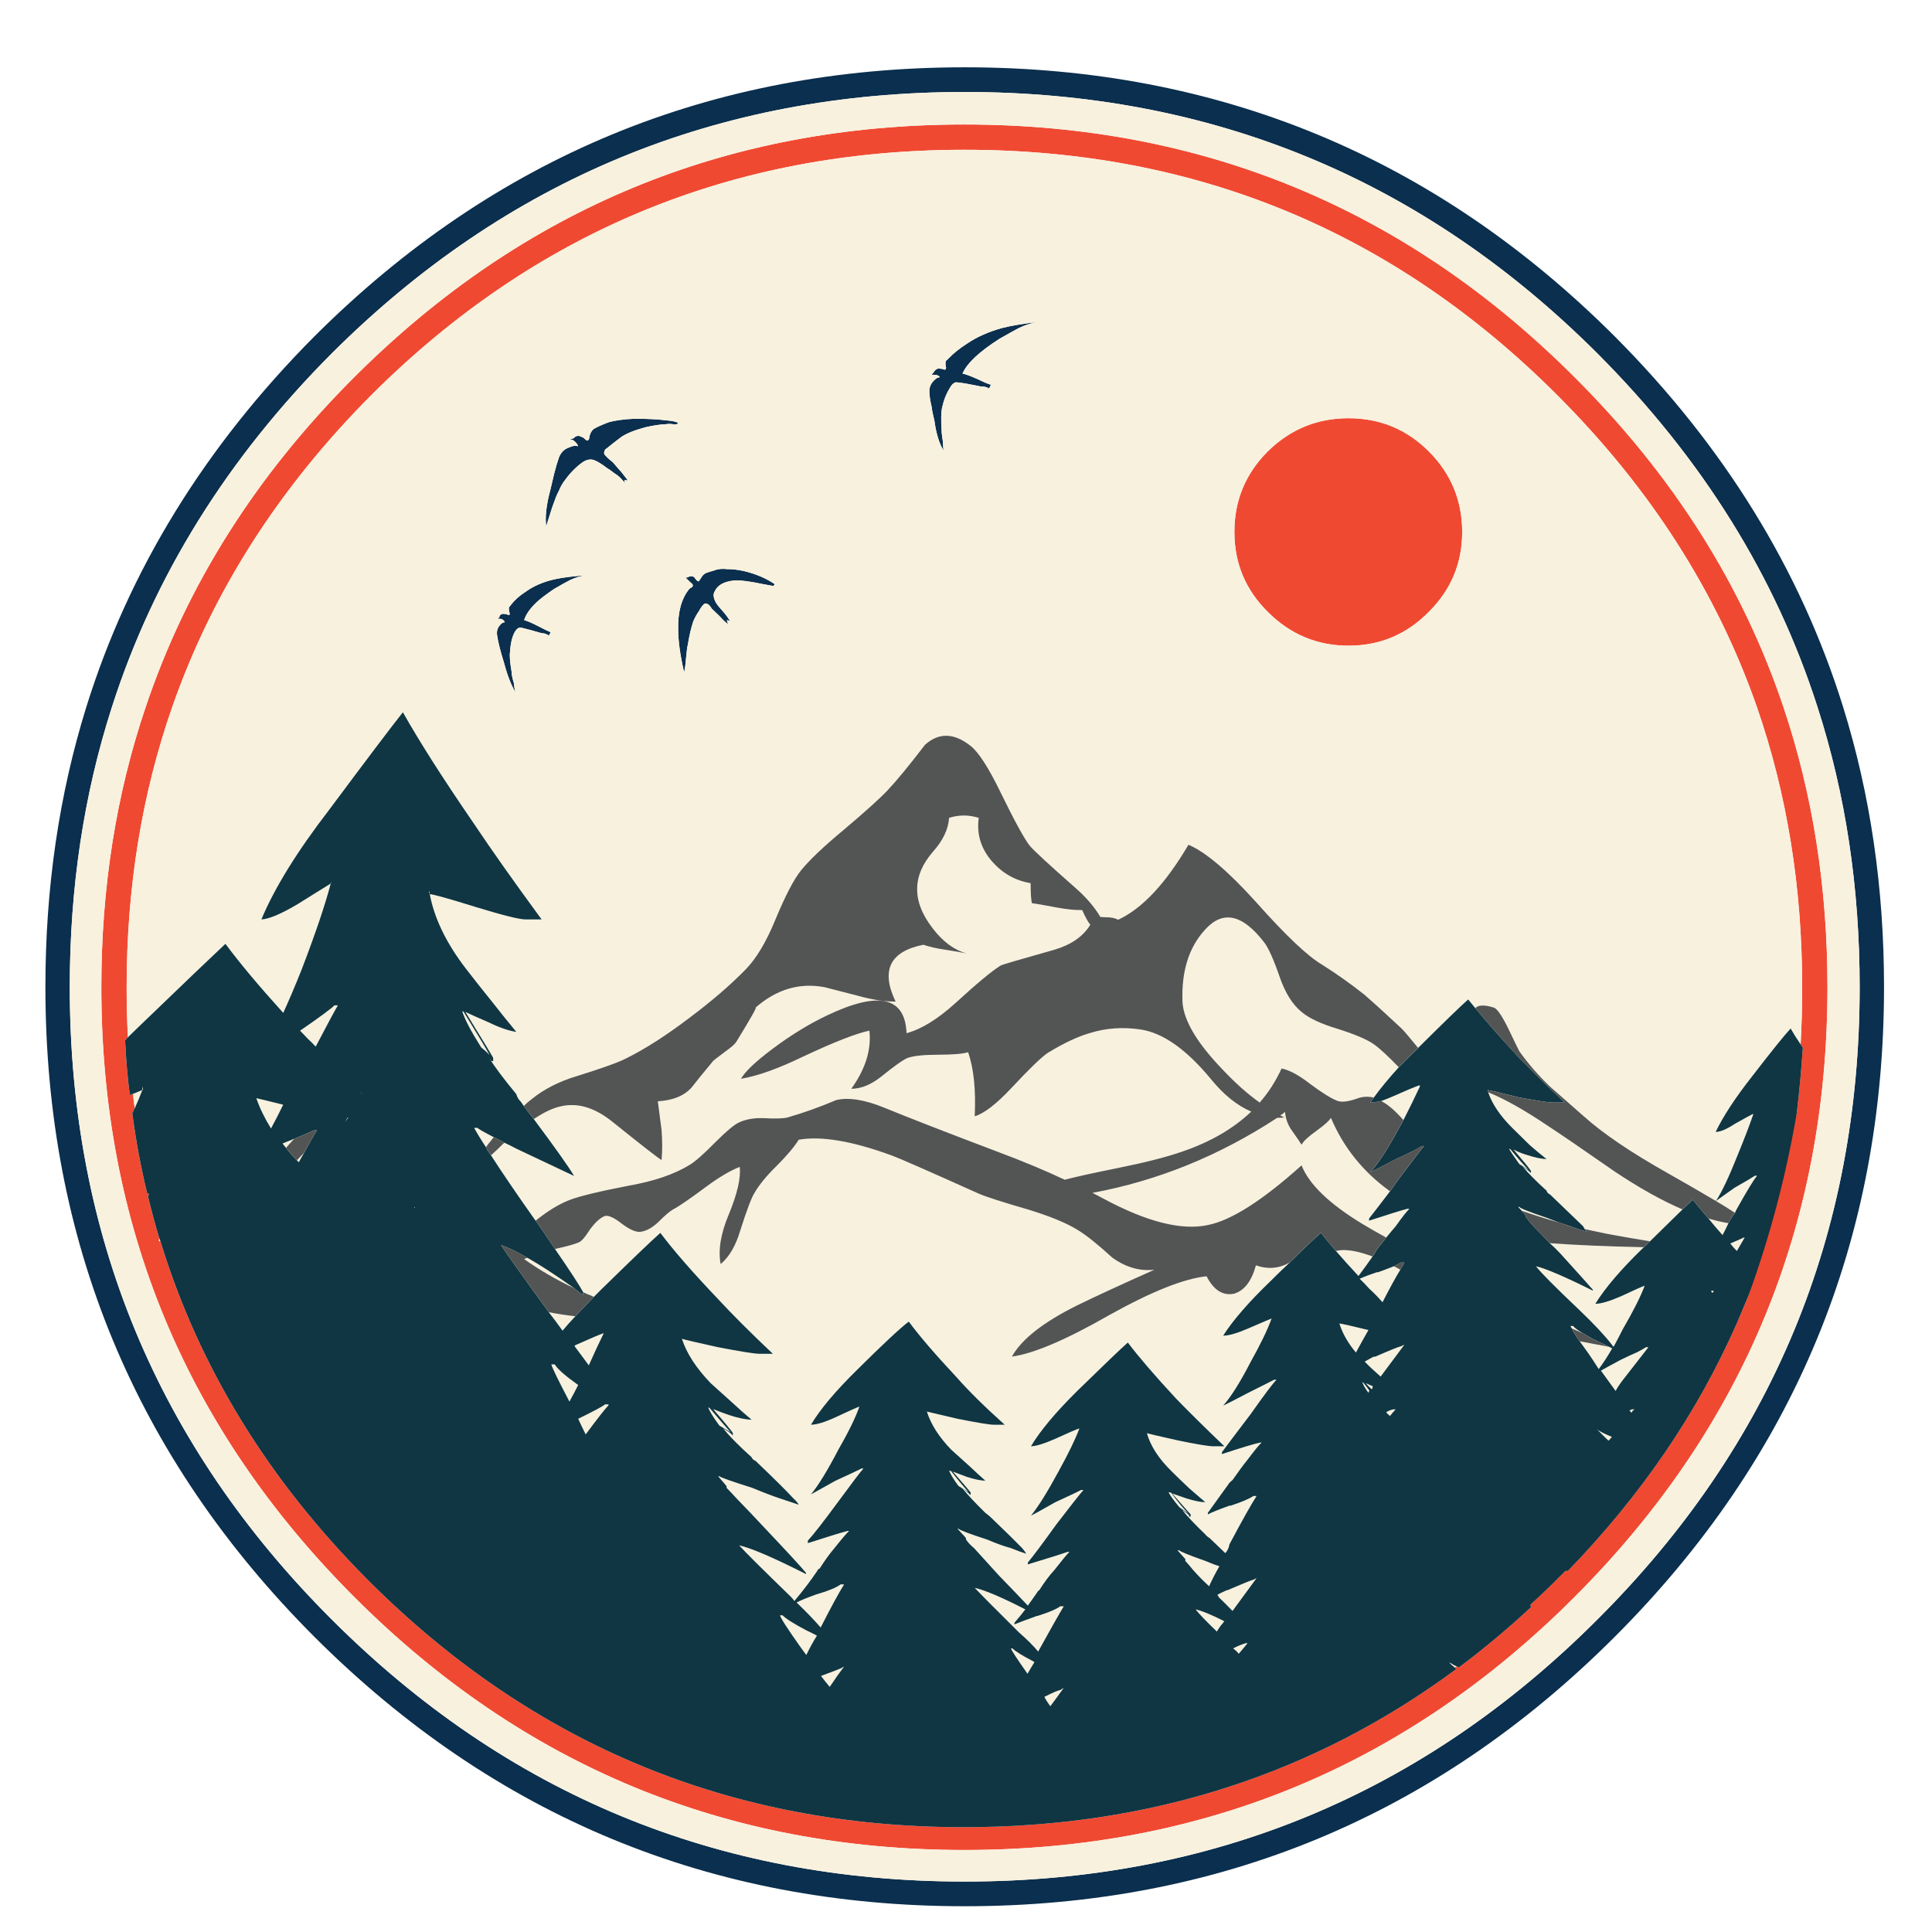 <?xml version="1.0" encoding="utf-8"?>
<!-- Generator: Adobe Illustrator 16.0.0, SVG Export Plug-In . SVG Version: 6.00 Build 0)  -->
<!DOCTYPE svg PUBLIC "-//W3C//DTD SVG 1.1//EN" "http://www.w3.org/Graphics/SVG/1.1/DTD/svg11.dtd">
<svg version="1.1" id="Layer_1" xmlns="http://www.w3.org/2000/svg" xmlns:xlink="http://www.w3.org/1999/xlink" x="0px" y="0px"
	 width="300px" height="300px" viewBox="0 0 300 300" enable-background="new 0 0 300 300" xml:space="preserve">
<g>
	<path fill-rule="evenodd" clip-rule="evenodd" fill="#F04932" d="M15.735,153.298c0-15.462,2.297-29.97,6.89-43.524
		c6.373-18.956,17.177-36.035,32.413-51.238c26.169-26.137,57.741-39.205,94.714-39.205c37.006,0,68.577,13.068,94.715,39.205
		c15.268,15.204,26.088,32.283,32.461,51.238c4.561,13.554,6.842,28.062,6.842,43.524c0,36.941-13.102,68.513-39.303,94.714
		c-26.138,26.17-57.709,39.254-94.715,39.254c-36.973,0-68.544-13.084-94.714-39.254C28.836,221.811,15.735,190.239,15.735,153.298z
		 M19.86,161.062c-0.032,0.064-0.097,0.129-0.194,0.194c-0.064,0.097-0.145,0.193-0.243,0.291c0.13,2.879,0.373,5.709,0.728,8.491
		c0.129-0.032,0.242-0.081,0.34-0.146c0.032-0.033,0.097-0.049,0.193-0.049c0.032,0.744,0.114,1.488,0.243,2.231
		c-0.032,0.098-0.081,0.179-0.145,0.243c-0.065,0.194-0.146,0.372-0.243,0.533c0.55,4.238,1.326,8.411,2.329,12.52h0.292
		c-0.032,0.097-0.098,0.21-0.194,0.339c0.518,2.2,1.099,4.367,1.747,6.502l-0.048,0.533c0.097,0,0.177,0,0.243,0
		c5.984,19.571,16.788,37.169,32.412,52.792c25.523,25.458,56.302,38.187,92.337,38.187c28.854,0,54.344-8.184,76.47-24.552
		c-0.097-0.064-0.178-0.145-0.242-0.242c0.064-0.032,0.161-0.097,0.29-0.194c0.098,0.032,0.211,0.098,0.341,0.194
		c3.85-2.88,7.585-6,11.208-9.364l-0.097-0.389c1.553-1.392,3.057-2.831,4.512-4.318c0.323-0.291,0.632-0.599,0.923-0.923h0.389
		c11.385-11.741,20.136-24.567,26.25-38.477l1.795-4.271l0.825-3.008c2.458-6.858,4.317-13.927,5.58-21.205l1.115-4.269
		c0.389-3.3,0.695-6.648,0.922-10.045c-0.129-0.193-0.242-0.355-0.339-0.485c0.161-2.911,0.242-5.871,0.242-8.879
		c0-15.495-2.346-30.002-7.035-43.524c-6.244-17.888-16.611-34.062-31.104-48.521c-25.36-25.328-56.01-37.992-91.948-37.992
		c-35.906,0-66.571,12.664-91.997,37.992c-14.427,14.46-24.762,30.634-31.005,48.521c-4.723,13.522-7.084,28.03-7.084,43.524
		C19.666,155.918,19.731,158.506,19.86,161.062z M221.855,70.083c3.461,3.461,5.191,7.634,5.191,12.518
		c0,4.852-1.73,8.994-5.191,12.422c-3.429,3.493-7.586,5.24-12.471,5.24c-4.852,0-9.024-1.747-12.518-5.24
		c-3.462-3.429-5.192-7.57-5.192-12.422c0-4.884,1.73-9.057,5.192-12.518c3.493-3.429,7.666-5.143,12.518-5.143
		C214.27,64.94,218.427,66.655,221.855,70.083z"/>
	<path fill-rule="evenodd" clip-rule="evenodd" fill="#0B2F4E" d="M86.771,71.102c0.291-0.808,0.809-1.342,1.553-1.602
		c0.615-0.291,1.084-0.355,1.407-0.193c0-0.162-0.064-0.308-0.194-0.437c-0.129-0.194-0.323-0.373-0.582-0.534l-0.437-0.146
		c0.064-0.032,0.227-0.064,0.485-0.097c0.259-0.227,0.405-0.34,0.437-0.34c0.259-0.097,0.485-0.097,0.68,0l0.533,0.243
		c0.064,0.098,0.21,0.227,0.437,0.389c0.161,0.064,0.291-0.016,0.388-0.243l0.098-0.534c0.129-0.42,0.323-0.745,0.582-0.97
		c0.389-0.26,1.165-0.615,2.33-1.068c1.067-0.291,2.329-0.469,3.784-0.534c0.938-0.032,2.232,0,3.882,0.097
		c1.036,0.098,1.65,0.162,1.844,0.194c0.776,0.098,1.213,0.227,1.31,0.388l-0.194,0.145l-0.339,0.049
		c-0.582-0.098-1.002-0.114-1.261-0.049c-0.938,0.032-2.039,0.194-3.3,0.485c-1.682,0.453-2.928,0.955-3.736,1.505
		c-1.068,0.809-1.812,1.39-2.232,1.747c-0.227,0.129-0.356,0.291-0.389,0.485c-0.097,0.259-0.064,0.453,0.097,0.582
		c0.227,0.291,0.631,0.663,1.213,1.116c0.745,0.873,1.181,1.375,1.311,1.504l1.019,1.31c-0.259,0-0.437-0.032-0.533-0.097
		c0,0.194,0.048,0.372,0.145,0.534l-0.776-0.824c-0.291-0.291-0.582-0.518-0.873-0.68c-0.583-0.453-0.971-0.728-1.165-0.825
		c-0.808-0.615-1.456-1.02-1.941-1.213c-0.583-0.26-1.213-0.162-1.893,0.291c-1.002,0.712-1.925,1.65-2.765,2.813
		c-0.356,0.453-0.664,1.003-0.922,1.65c-0.226,0.389-0.485,1.003-0.776,1.844c-0.13,0.291-0.356,0.971-0.68,2.038
		c-0.323,0.938-0.485,1.504-0.485,1.698c-0.227-1.456-0.016-3.38,0.63-5.774c0.26-1.1,0.453-1.924,0.583-2.475
		C86.302,72.574,86.545,71.75,86.771,71.102z M77.212,96.091c0.034-0.001,0.131-0.065,0.292-0.194
		c0.064-0.259,0.129-0.388,0.193-0.388c0.13-0.129,0.259-0.194,0.388-0.194c0.194,0,0.339,0.016,0.437,0.048
		c0.097,0,0.259,0.048,0.485,0.146c0.162,0,0.177-0.194,0.048-0.583c-0.032-0.259-0.048-0.437-0.048-0.534
		c0.032-0.097,0.162-0.275,0.388-0.534c0.55-0.711,1.278-1.359,2.183-1.941c1.295-0.938,2.847-1.602,4.659-1.989
		c1.196-0.26,2.749-0.453,4.658-0.583c-0.744,0.098-1.536,0.34-2.378,0.728c-0.517,0.258-1.359,0.728-2.522,1.407
		c-1.23,0.841-2.119,1.52-2.669,2.038c-1.002,0.938-1.65,1.86-1.94,2.766c0.549,0.162,1.261,0.469,2.134,0.922
		c0.938,0.485,1.602,0.809,1.99,0.971c-0.065,0.097-0.162,0.275-0.292,0.534c-0.129-0.13-0.355-0.243-0.678-0.34
		c-0.356-0.032-0.615-0.081-0.777-0.145c-1.099-0.323-1.681-0.485-1.747-0.485c-0.679-0.194-1.115-0.291-1.31-0.291
		c-0.323,0.064-0.615,0.355-0.874,0.873c-0.355,0.744-0.565,1.698-0.63,2.863c-0.098,0.582-0.017,1.634,0.243,3.154
		c0,0.389,0.113,0.955,0.339,1.698c0.032,0.162,0.064,0.421,0.097,0.776c0.065,0.323,0.13,0.566,0.194,0.728
		c-0.679-1.1-1.277-2.621-1.795-4.562c-0.583-1.875-0.938-3.283-1.068-4.221c-0.129-0.647,0-1.197,0.389-1.65
		c0.259-0.323,0.517-0.485,0.776-0.485c-0.032-0.129-0.113-0.243-0.243-0.339c-0.129-0.13-0.307-0.194-0.533-0.194H77.212z
		 M13.406,109.773c6.632-21.284,18.438-40.466,35.421-57.546C76.744,24.375,110.401,10.45,149.801,10.45
		c39.399,0,73.041,13.925,100.925,41.777c17.016,17.08,28.839,36.262,35.47,57.546c4.237,13.619,6.355,28.11,6.355,43.477
		c0,39.398-13.941,73.041-41.825,100.925C222.842,282.058,189.2,296,149.801,296c-39.4,0-73.057-13.942-100.974-41.825
		C20.976,226.291,7.05,192.648,7.05,153.25C7.05,137.884,9.169,123.392,13.406,109.773z M17.385,109.773
		c-4.367,13.554-6.55,28.046-6.55,43.477c0,38.396,13.554,71.132,40.661,98.207c27.14,27.14,59.908,40.71,98.305,40.71
		c38.396,0,71.148-13.57,98.257-40.71c27.14-27.075,40.709-59.811,40.709-98.207c0-15.431-2.184-29.922-6.551-43.477
		c-6.501-20.281-17.888-38.575-34.158-54.877c-27.108-27.075-59.86-40.612-98.257-40.612c-38.397,0-71.166,13.538-98.305,40.612
		C35.258,71.199,23.887,89.492,17.385,109.773z M158.243,50.917c-0.679,0.355-1.698,0.922-3.057,1.698
		c-3.138,2.005-5.046,3.801-5.726,5.386c0.55,0.129,1.293,0.405,2.231,0.824c1.003,0.485,1.73,0.793,2.184,0.922l-0.291,0.583
		c-0.194-0.13-0.453-0.227-0.776-0.292c-0.389,0-0.663-0.032-0.824-0.097l-2.039-0.389c-0.808-0.129-1.31-0.193-1.504-0.193
		c-0.388,0.097-0.711,0.404-0.97,0.921c-0.55,0.874-0.955,1.924-1.213,3.154c-0.129,0.647-0.146,1.764-0.048,3.348
		c0,0.389,0.064,0.97,0.194,1.747c0,0.162,0.016,0.421,0.048,0.777c0,0.355,0.048,0.614,0.145,0.776
		c-0.71-1.068-1.213-2.653-1.504-4.755c-0.227-0.905-0.372-1.633-0.437-2.184c-0.193-0.809-0.307-1.52-0.339-2.135
		c-0.064-0.71,0.146-1.326,0.631-1.843c0.355-0.389,0.679-0.583,0.971-0.583c-0.032-0.129-0.114-0.21-0.243-0.243
		c-0.13-0.097-0.34-0.145-0.631-0.145h-0.389l0.292-0.34c0.097-0.161,0.193-0.291,0.291-0.388c0.162-0.13,0.307-0.21,0.437-0.243
		l0.534,0.048c0.128,0,0.274,0.048,0.437,0.146c0.259-0.065,0.323-0.26,0.193-0.583c-0.032-0.323-0.032-0.534,0-0.63
		c0-0.13,0.065-0.227,0.194-0.292l0.291-0.291c0.745-0.776,1.698-1.536,2.863-2.28c1.521-1.036,3.349-1.844,5.483-2.426
		c1.424-0.356,3.267-0.664,5.531-0.922C160.266,50.124,159.279,50.432,158.243,50.917z M110.935,88.57
		c0.55-0.226,1.23-0.291,2.039-0.194c0.776,0,1.618,0.097,2.522,0.291c1.876,0.453,3.477,1.133,4.804,2.039l-0.194,0.291
		l-1.601-0.291c-2.006-0.421-3.446-0.615-4.318-0.583c-1.682,0.129-2.75,0.695-3.202,1.698c-0.26,0.388-0.227,0.922,0.097,1.602
		c0.162,0.323,0.453,0.711,0.874,1.165c0.485,0.55,0.792,0.922,0.921,1.115l0.485,0.728l-0.485-0.145
		c0,0.129,0.065,0.339,0.194,0.63c-0.323-0.193-0.76-0.598-1.31-1.213c-0.518-0.485-0.922-0.873-1.213-1.164
		c-0.194-0.292-0.323-0.469-0.389-0.535c-0.227-0.226-0.453-0.323-0.679-0.291c-0.259,0.098-0.582,0.501-0.971,1.213
		c-0.323,0.453-0.614,0.986-0.873,1.602c-0.323,0.97-0.599,2.151-0.826,3.542c-0.097,0.389-0.193,1.116-0.291,2.184
		c-0.064,0.906-0.162,1.618-0.291,2.135c-0.614-2.652-0.922-4.868-0.922-6.647c-0.064-2.685,0.501-4.771,1.698-6.259
		c0-0.032,0.114-0.114,0.34-0.243c0.161-0.097,0.243-0.21,0.243-0.339c0-0.13-0.13-0.292-0.389-0.485
		c-0.453-0.453-0.712-0.695-0.776-0.728c0.129,0.032,0.323-0.017,0.582-0.146c0.259-0.097,0.469-0.097,0.631,0
		c0.097,0,0.226,0.129,0.387,0.389c0.162,0.226,0.324,0.339,0.485,0.339c0.098-0.129,0.227-0.323,0.389-0.582
		c0.162-0.324,0.421-0.567,0.776-0.728C109.932,88.861,110.353,88.732,110.935,88.57z"/>
	<path fill-rule="evenodd" clip-rule="evenodd" fill="#F8F1DE" d="M77.212,96.091h0.389c0.227,0,0.404,0.064,0.533,0.194
		c0.13,0.097,0.21,0.21,0.243,0.339c-0.259,0-0.517,0.162-0.776,0.485c-0.389,0.453-0.518,1.002-0.389,1.65
		c0.13,0.938,0.485,2.345,1.068,4.221c0.518,1.941,1.116,3.462,1.795,4.562c-0.064-0.162-0.129-0.405-0.194-0.728
		c-0.032-0.355-0.064-0.614-0.097-0.776c-0.226-0.744-0.339-1.31-0.339-1.698c-0.26-1.52-0.34-2.572-0.243-3.154
		c0.064-1.165,0.275-2.119,0.63-2.863c0.259-0.518,0.551-0.809,0.874-0.873c0.194,0,0.63,0.097,1.31,0.291
		c0.065,0,0.647,0.162,1.747,0.485c0.162,0.064,0.421,0.113,0.777,0.145c0.323,0.098,0.549,0.21,0.678,0.34
		c0.13-0.259,0.227-0.437,0.292-0.534c-0.389-0.162-1.052-0.485-1.99-0.971c-0.873-0.453-1.584-0.76-2.134-0.922
		c0.291-0.906,0.938-1.828,1.94-2.766c0.55-0.518,1.439-1.196,2.669-2.038c1.164-0.68,2.005-1.149,2.522-1.407
		c0.842-0.388,1.634-0.63,2.378-0.728c-1.909,0.13-3.462,0.323-4.658,0.583c-1.812,0.387-3.364,1.051-4.659,1.989
		c-0.905,0.582-1.633,1.229-2.183,1.941c-0.226,0.259-0.355,0.437-0.388,0.534c0,0.097,0.016,0.275,0.048,0.534
		c0.129,0.389,0.114,0.583-0.048,0.583c-0.227-0.098-0.389-0.146-0.485-0.146c-0.098-0.032-0.243-0.048-0.437-0.048
		c-0.129,0-0.258,0.064-0.388,0.194c-0.064,0-0.129,0.129-0.193,0.388C77.343,96.025,77.246,96.09,77.212,96.091z M86.771,71.102
		c-0.226,0.647-0.469,1.472-0.728,2.475c-0.13,0.551-0.323,1.375-0.583,2.475c-0.646,2.394-0.856,4.318-0.63,5.774
		c0-0.194,0.162-0.76,0.485-1.698c0.323-1.067,0.55-1.747,0.68-2.038c0.291-0.841,0.55-1.456,0.776-1.844
		c0.259-0.647,0.566-1.197,0.922-1.65c0.84-1.164,1.763-2.102,2.765-2.813c0.68-0.453,1.31-0.551,1.893-0.291
		c0.485,0.193,1.133,0.598,1.941,1.213c0.194,0.097,0.582,0.372,1.165,0.825c0.291,0.162,0.582,0.389,0.873,0.68l0.776,0.824
		c-0.097-0.162-0.145-0.339-0.145-0.534c0.097,0.064,0.274,0.097,0.533,0.097l-1.019-1.31c-0.13-0.129-0.566-0.631-1.311-1.504
		c-0.582-0.453-0.987-0.826-1.213-1.116c-0.161-0.129-0.193-0.323-0.097-0.582c0.032-0.194,0.162-0.356,0.389-0.485
		c0.42-0.356,1.164-0.938,2.232-1.747c0.808-0.55,2.054-1.052,3.736-1.505c1.261-0.291,2.361-0.453,3.3-0.485
		c0.259-0.064,0.68-0.048,1.261,0.049l0.339-0.049l0.194-0.145c-0.097-0.162-0.534-0.291-1.31-0.388
		c-0.194-0.032-0.809-0.097-1.844-0.194c-1.65-0.097-2.944-0.129-3.882-0.097c-1.456,0.064-2.717,0.243-3.784,0.534
		c-1.165,0.453-1.941,0.808-2.33,1.068c-0.258,0.226-0.453,0.55-0.582,0.97l-0.098,0.534c-0.097,0.227-0.227,0.307-0.388,0.243
		c-0.227-0.162-0.373-0.291-0.437-0.389l-0.533-0.243c-0.194-0.097-0.421-0.097-0.68,0c-0.032,0-0.178,0.114-0.437,0.34
		c-0.259,0.032-0.421,0.064-0.485,0.097l0.437,0.146c0.259,0.161,0.453,0.339,0.582,0.534c0.13,0.129,0.194,0.274,0.194,0.437
		c-0.323-0.162-0.792-0.098-1.407,0.193C87.58,69.76,87.062,70.294,86.771,71.102z M51.108,125.737
		c-4.982,6.47-8.491,12.146-10.53,17.031c1.197-0.064,3.073-0.857,5.629-2.377c2.943-1.844,4.658-2.912,5.143-3.203
		c0.063-0.094,0.095-0.174,0.097-0.243v0.194l-0.097,0.048c-0.874,3.332-2.378,7.78-4.513,13.344
		c-1.002,2.523-1.957,4.771-2.863,6.744c-3.752-4.141-6.744-7.715-8.977-10.723c-1.973,1.844-6.437,6.114-13.392,12.81
		c-0.582,0.582-1.165,1.147-1.747,1.698c-0.129-2.556-0.194-5.144-0.194-7.764c0-15.495,2.361-30.002,7.084-43.524
		c6.243-17.888,16.579-34.062,31.005-48.521c25.426-25.328,56.091-37.992,91.997-37.992c35.938,0,66.588,12.664,91.948,37.992
		c14.492,14.46,24.859,30.634,31.104,48.521c4.689,13.522,7.035,28.03,7.035,43.524c0,3.008-0.081,5.968-0.242,8.879
		c-0.615-0.905-1.133-1.73-1.554-2.475c-0.938,1.003-2.943,3.494-6.017,7.473c-2.587,3.3-4.464,6.162-5.629,8.588
		c0.712,0,1.683-0.403,2.912-1.213c1.649-0.938,2.636-1.472,2.959-1.601c-0.582,1.715-1.438,3.946-2.57,6.695
		c-1.262,3.171-2.346,5.451-3.252,6.843c0.356-0.26,1.311-0.938,2.863-2.039c1.812-1.034,2.879-1.666,3.202-1.893h0.292v0.05
		c-0.518,0.614-1.569,2.345-3.154,5.191c-0.098,0.162-0.178,0.339-0.242,0.533c-0.874-0.582-1.86-1.196-2.961-1.843
		c-2.069-1.23-4.561-2.669-7.472-4.319c-5.758-3.234-10.142-6.211-13.15-8.928c-2.36-2.069-4.092-3.591-5.191-4.562
		c-1.778-1.714-3.348-3.525-4.706-5.434c-0.065-0.098-0.663-1.327-1.796-3.688c-0.971-1.941-1.698-2.977-2.184-3.105
		c-1.455-0.453-2.41-0.421-2.862,0.097c-0.388-0.485-0.761-0.938-1.116-1.358c-1.132,1.003-3.704,3.493-7.715,7.472v0.05
		l-0.097-0.05c-1.294-1.584-2.135-2.571-2.523-2.96c-2.458-2.296-4.399-4.059-5.822-5.289c-2.038-1.616-4.205-3.153-6.503-4.609
		c-2.264-1.325-5.708-4.592-10.334-9.801c-4.335-4.788-7.812-7.731-10.433-8.831c-3.559,6.048-7.197,9.93-10.917,11.645
		c-0.485-0.259-1.101-0.388-1.845-0.388c-0.322,0-0.63-0.016-0.922-0.048c-0.905-1.553-2.231-3.09-3.979-4.61
		c-4.043-3.559-6.372-5.709-6.987-6.454c-0.84-1.067-2.345-3.816-4.512-8.249c-1.876-3.882-3.445-6.308-4.707-7.278
		c-2.555-2.005-4.9-2.054-7.036-0.145c-2.394,3.137-4.351,5.515-5.871,7.132c-1.197,1.261-3.461,3.3-6.793,6.113
		c-3.073,2.556-5.257,4.626-6.55,6.211c-1.132,1.39-2.475,3.962-4.028,7.715c-1.423,3.461-2.959,6.033-4.609,7.715
		c-2.329,2.394-5.24,4.901-8.734,7.521c-3.622,2.75-6.906,4.852-9.849,6.308c-1.197,0.615-3.72,1.521-7.569,2.718
		c-2.815,0.841-5.192,2.054-7.133,3.64c-0.388,0.291-0.776,0.63-1.165,1.019c-0.129-0.194-0.275-0.404-0.436-0.631
		c-0.389-0.388-0.631-0.793-0.728-1.213c-1.823-2.188-3.263-4.104-4.318-5.75c0.194,0.283,0.339,0.485,0.437,0.606h0.145
		l0.146,0.048v-0.533c-0.194-0.389-1.634-2.766-4.318-7.132c0.874,0.42,2.103,0.97,3.688,1.648c1.585,0.777,2.992,1.263,4.222,1.456
		c-1.359-1.649-2.556-3.137-3.591-4.464c-1.747-2.167-3.154-3.946-4.222-5.337c-3.041-3.947-4.917-7.812-5.628-11.597
		c0.68,0.065,2.992,0.711,6.939,1.941c4.334,1.327,6.97,1.989,7.908,1.989h2.524c-4.205-5.725-7.715-10.691-10.53-14.896
		c-4.754-6.922-8.426-12.68-11.014-17.273C60.812,112.799,56.995,117.845,51.108,125.737z M47.76,161.256
		c-0.421-0.421-0.809-0.825-1.165-1.213c3.009-2.071,4.788-3.381,5.337-3.932h0.534c-0.485,0.81-1.633,2.944-3.445,6.406
		C48.633,162.097,48.212,161.676,47.76,161.256z M39.802,170.523c0.583,0.129,1.973,0.469,4.173,1.019
		c-0.646,1.327-1.277,2.555-1.892,3.688C41.081,173.611,40.319,172.043,39.802,170.523z M20.684,169.844
		c0.68-0.291,1.149-0.485,1.407-0.582c-0.323,0.873-0.711,1.812-1.165,2.813C20.798,171.332,20.716,170.588,20.684,169.844z
		 M22.189,168.728v0.534h-0.098C22.091,169.035,22.124,168.857,22.189,168.728z M66.731,138.814
		c-0.003-0.082-0.035-0.121-0.097-0.121v-0.389C66.698,138.463,66.73,138.633,66.731,138.814z M71.778,157.034
		c0.032,0,0.097,0.016,0.194,0.048c2.103,3.396,3.461,5.662,4.076,6.793c-0.26-0.323-0.696-0.728-1.311-1.213
		C73.153,160.172,72.167,158.295,71.778,157.034z M86.916,171.833c2.653-0.68,5.37,0.098,8.152,2.329
		c4.625,3.72,7.182,5.709,7.667,5.968c0.129-1.391,0.129-2.943,0-4.658c0-0.032-0.194-1.52-0.583-4.463
		c2.329-0.13,4.076-0.842,5.241-2.136c0.647-0.841,1.763-2.216,3.348-4.124c0-0.032,0.646-0.533,1.941-1.504
		c0.873-0.615,1.423-1.101,1.649-1.456c2.265-3.688,3.268-5.467,3.009-5.337c3.267-2.847,6.841-3.898,10.723-3.154l5.095,1.31
		c2.2,0.615,4.173,0.923,5.919,0.923c-2.329-4.853-0.889-7.796,4.318-8.831c0.906,0.323,2.039,0.582,3.396,0.776
		c1.65,0.259,2.767,0.453,3.348,0.582c-1.941-0.518-3.704-1.812-5.289-3.882c-1.682-2.167-2.49-4.27-2.426-6.308
		c0.032-1.875,0.841-3.736,2.426-5.58c1.585-1.779,2.426-3.542,2.524-5.289c1.52-0.485,3.056-0.485,4.609,0
		c-0.356,2.556,0.355,4.836,2.135,6.842c1.617,1.811,3.59,2.911,5.92,3.299c0,1.488,0.064,2.523,0.194,3.105
		c0.55,0.064,1.843,0.291,3.882,0.679c1.616,0.291,2.927,0.42,3.93,0.388c0.485,1.101,0.905,1.86,1.262,2.281
		c-1.1,1.811-2.96,3.105-5.58,3.882c-5.273,1.487-8.038,2.296-8.297,2.426c-1.294,0.776-3.656,2.733-7.084,5.871
		c-2.75,2.49-5.273,4.044-7.57,4.658c-0.226-5.629-4.302-6.566-12.227-2.814c-2.879,1.358-5.758,3.122-8.637,5.288
		c-2.587,1.941-4.205,3.479-4.853,4.61c2.556-0.42,5.774-1.568,9.656-3.445c4.82-2.264,8.249-3.606,10.287-4.026
		c0.323,2.976-0.615,5.983-2.814,9.024c1.52,0,3.073-0.631,4.658-1.893c2.039-1.649,3.413-2.62,4.125-2.911
		c0.97-0.323,2.54-0.485,4.707-0.485c2.264,0,3.816-0.129,4.658-0.389c0.873,2.524,1.213,5.84,1.019,9.947
		c1.455-0.42,3.364-1.892,5.726-4.415c2.749-2.943,4.626-4.755,5.629-5.435c2.555-1.553,4.771-2.588,6.646-3.105
		c2.426-0.744,4.982-0.922,7.667-0.533c3.493,0.485,7.164,3.056,11.014,7.715c1.974,2.426,4.061,4.107,6.26,5.046
		c-2.782,2.652-6.356,4.723-10.723,6.211c-2.395,0.842-5.759,1.698-10.094,2.572c-3.558,0.711-6.275,1.31-8.15,1.795
		c-3.009-1.424-6.502-2.879-10.481-4.367c-7.86-2.976-13.683-5.241-17.468-6.793c-3.073-1.262-5.58-1.666-7.521-1.213
		c-2.587,1.099-5.127,2.005-7.618,2.717c-0.679,0.162-1.876,0.194-3.591,0.098c-1.52-0.065-2.831,0.161-3.93,0.679
		c-0.744,0.356-1.957,1.375-3.639,3.057c-1.812,1.845-3.154,3.025-4.028,3.543c-2.394,1.455-5.531,2.522-9.413,3.202
		c-4.529,0.873-7.602,1.617-9.219,2.231c-1.65,0.647-3.397,1.715-5.241,3.202c-0.097-0.097-0.162-0.177-0.194-0.242
		c-2.717-3.85-4.965-7.148-6.745-9.898c0.615-0.55,1.262-1.164,1.94-1.844c0.065-0.032,0.13-0.065,0.194-0.098
		c0.551,0.26,1.165,0.567,1.844,0.923c3.946,1.876,6.922,3.283,8.928,4.222c-0.841-1.424-2.928-4.367-6.259-8.832
		C84.442,172.739,85.785,172.092,86.916,171.833z M15.735,153.298c0,36.941,13.101,68.513,39.303,94.714
		c26.169,26.17,57.741,39.254,94.714,39.254c37.006,0,68.577-13.084,94.715-39.254c26.201-26.201,39.303-57.772,39.303-94.714
		c0-15.462-2.281-29.97-6.842-43.524c-6.373-18.956-17.193-36.035-32.461-51.238c-26.138-26.137-57.709-39.205-94.715-39.205
		c-36.973,0-68.544,13.068-94.714,39.205c-15.236,15.204-26.04,32.283-32.413,51.238C18.033,123.328,15.735,137.835,15.735,153.298z
		 M17.385,109.773c6.502-20.281,17.873-38.575,34.11-54.877c27.14-27.075,59.908-40.612,98.305-40.612
		c38.396,0,71.148,13.538,98.257,40.612c16.271,16.303,27.657,34.596,34.158,54.877c4.367,13.554,6.551,28.046,6.551,43.477
		c0,38.396-13.569,71.132-40.709,98.207c-27.108,27.14-59.86,40.71-98.257,40.71c-38.397,0-71.166-13.57-98.305-40.71
		c-27.107-27.075-40.661-59.811-40.661-98.207C10.835,137.819,13.019,123.328,17.385,109.773z M75.465,178.141
		c-0.712-1.067-1.326-2.069-1.843-3.008h0.534c0.064,0.129,0.905,0.614,2.522,1.456c-0.162,0.162-0.307,0.339-0.437,0.533
		C75.918,177.479,75.66,177.817,75.465,178.141z M81.919,195.317c1.941,1.1,4.351,2.669,7.23,4.706
		c-2.75-1.293-5.337-2.797-7.763-4.512C81.579,195.414,81.757,195.35,81.919,195.317z M86.771,193.813
		c1.521-0.356,2.539-0.647,3.057-0.874c0.42-0.129,1.02-0.808,1.796-2.037c0.84-1.133,1.618-1.828,2.328-2.087
		c0.551-0.129,1.424,0.275,2.621,1.213c1.327,1.003,2.362,1.407,3.105,1.213c0.809-0.162,1.634-0.63,2.475-1.407
		c1.1-1.099,1.893-1.778,2.377-2.037c0.874-0.453,2.572-1.618,5.095-3.493c2.005-1.488,3.753-2.523,5.241-3.105
		c0.193,1.714-0.372,4.173-1.698,7.375c-1.262,3.009-1.682,5.58-1.262,7.715c1.327-1.1,2.346-2.847,3.057-5.241
		c1.003-3.17,1.747-5.127,2.232-5.87c0.744-1.262,1.876-2.637,3.396-4.125c1.585-1.584,2.734-2.943,3.445-4.076
		c3.526-0.613,8.362,0.211,14.508,2.476c1.002,0.355,5.5,2.329,13.49,5.92c1.132,0.484,3.703,1.31,7.715,2.474
		c3.364,1.036,5.903,2.087,7.617,3.154c1.327,0.809,3.105,2.231,5.338,4.271c2.103,1.52,4.286,2.151,6.55,1.893
		c-5.143,2.296-9.139,4.141-11.984,5.53c-5.272,2.62-8.653,5.273-10.141,7.958c3.364-0.453,8.41-2.604,15.138-6.453
		c6.566-3.656,11.598-5.661,15.091-6.017c1.1,2.135,2.507,3.04,4.222,2.717c1.617-0.453,2.766-1.925,3.444-4.415
		c1.845,0.647,3.591,0.501,5.241-0.437c-0.874,0.808-1.86,1.763-2.961,2.862c-3.396,3.267-5.854,6.098-7.375,8.491
		c0.874,0,2.168-0.372,3.882-1.116c2.168-0.938,3.381-1.455,3.64-1.552c-0.614,1.714-1.698,3.962-3.251,6.744
		c-1.617,3.137-3.041,5.402-4.271,6.793c0.421-0.194,1.715-0.857,3.882-1.99c2.33-1.163,3.672-1.843,4.028-2.037h0.387
		c-0.517,0.485-1.86,2.264-4.026,5.337c-2.265,2.976-3.753,4.949-4.465,5.92v0.292c3.041-1.003,5.03-1.603,5.969-1.796h0.194
		c-0.389,0.355-1.116,1.245-2.184,2.668c-0.68,0.842-1.455,1.893-2.329,3.154c-0.097,0.065-0.259,0.21-0.485,0.437
		c-1.003,1.392-2.119,2.943-3.349,4.658v0.242c0.453-0.259,1.57-0.711,3.349-1.357h0.194c1.682-0.551,2.863-1.052,3.541-1.505h0.485
		c-0.872,1.358-2.28,3.865-4.221,7.521c-0.064,0.485-0.274,0.938-0.631,1.359c-0.679-0.647-1.488-1.424-2.427-2.33
		c-0.354-0.226-0.581-0.42-0.678-0.582c-1.521-1.455-2.719-2.717-3.591-3.784c0.711,0.452,1.066,0.744,1.066,0.873v0.146h0.243
		v-0.341c-0.162-0.162-1.115-1.245-2.863-3.25c0.647,0.227,1.392,0.485,2.232,0.776c1.262,0.388,2.232,0.581,2.912,0.581
		c-0.906-0.775-1.73-1.487-2.476-2.134c-1.132-1.068-2.07-1.973-2.813-2.718c-1.974-1.941-3.235-3.898-3.785-5.871
		c0.421,0.13,2.006,0.501,4.755,1.116c2.976,0.614,4.82,0.922,5.532,0.922h1.746c-2.977-2.847-5.483-5.321-7.521-7.424
		c-3.268-3.525-5.758-6.422-7.473-8.686c-1.165,1.036-3.785,3.542-7.86,7.521c-3.364,3.332-5.758,6.195-7.182,8.589
		c0.744,0,2.006-0.389,3.785-1.164c2.103-0.971,3.348-1.504,3.736-1.602c-0.647,1.714-1.73,3.947-3.251,6.696
		c-1.715,3.17-3.138,5.45-4.271,6.841c0.421-0.194,1.683-0.89,3.785-2.087c2.265-1.034,3.59-1.666,3.979-1.892h0.389
		c-0.421,0.453-1.812,2.216-4.174,5.288c-2.166,3.01-3.655,4.999-4.464,5.969v0.291c3.203-0.971,5.257-1.617,6.162-1.94h0.292
		c-0.421,0.421-1.197,1.358-2.329,2.814c-0.776,0.841-1.553,1.875-2.33,3.105c-0.193,0.129-0.322,0.274-0.387,0.436
		c-0.485,0.68-0.955,1.344-1.408,1.99c-0.938-1.002-2.441-2.571-4.513-4.707c-1.423-1.552-2.7-2.959-3.832-4.221
		c-0.583-0.485-1.003-0.938-1.263-1.359v-0.194c0-0.032-0.436-0.518-1.31-1.455h0.146c0.226,0.227,1.73,0.793,4.512,1.698
		c1.358,0.583,2.571,1.02,3.639,1.311c0.971,0.388,1.764,0.68,2.378,0.873c-0.097-0.193-0.307-0.485-0.631-0.873
		c-1.003-1.036-2.669-2.669-4.997-4.9c-0.259-0.227-0.502-0.421-0.729-0.583c-1.521-1.488-2.701-2.749-3.542-3.784
		c-0.194-0.13-0.405-0.26-0.63-0.389c-0.745-1.003-1.23-1.795-1.456-2.378c0.097,0.032,0.193,0.049,0.291,0.049
		c1.261,1.617,2.167,2.701,2.717,3.251c-0.259-0.162-0.566-0.34-0.922-0.533c0.615,0.42,0.986,0.728,1.116,0.921v0.05h0.145v-0.341
		c-0.097-0.162-1.019-1.245-2.765-3.25c0.582,0.227,1.31,0.501,2.183,0.824c1.229,0.389,2.184,0.583,2.863,0.583
		c-0.808-0.712-1.585-1.424-2.329-2.136c-1.229-1.1-2.216-1.988-2.959-2.668c-1.909-1.974-3.17-3.947-3.785-5.921
		c0.518,0.13,2.103,0.503,4.755,1.117c3.105,0.613,4.966,0.922,5.58,0.922h1.746c-3.104-2.782-5.596-5.241-7.472-7.376
		c-3.331-3.558-5.805-6.437-7.423-8.637c-1.327,1.003-3.979,3.478-7.958,7.424c-3.396,3.332-5.807,6.195-7.23,8.589
		c0.874,0,2.151-0.389,3.833-1.165c2.07-0.971,3.3-1.52,3.688-1.649c-0.614,1.746-1.714,3.995-3.299,6.744
		c-1.65,3.17-3.058,5.467-4.222,6.89c0.389-0.226,1.666-0.938,3.833-2.134c2.264-1.036,3.607-1.666,4.028-1.893h0.291
		c-0.42,0.453-1.747,2.199-3.979,5.239c-2.264,3.074-3.816,5.063-4.658,5.969v0.389c3.203-1.036,5.257-1.666,6.163-1.893h0.243
		c-0.389,0.355-1.149,1.245-2.281,2.669c-0.744,0.873-1.504,1.925-2.28,3.153c-0.227,0.097-0.356,0.227-0.388,0.388
		c-1.003,1.488-2.184,3.041-3.542,4.659c-0.162-0.227-0.373-0.469-0.631-0.728c-4.303-4.174-6.955-6.811-7.958-7.91
		c1.876,0.421,5.337,1.909,10.384,4.464v-0.193c-0.68-0.841-2.717-3.057-6.114-6.647c-1.747-1.876-3.3-3.51-4.658-4.9
		c-0.551-0.614-1.068-1.165-1.553-1.65v-0.242c0-0.032-0.437-0.55-1.31-1.553h0.194c0.226,0.194,1.924,0.792,5.095,1.795
		c1.714,0.712,3.154,1.262,4.318,1.65c1.132,0.388,2.103,0.711,2.911,0.97c-0.129-0.259-0.404-0.582-0.824-0.97
		c-1.133-1.229-3.09-3.171-5.871-5.823c-0.356-0.162-0.566-0.356-0.631-0.582c-1.94-1.747-3.413-3.235-4.415-4.464
		c0.841,0.485,1.327,0.841,1.456,1.067h0.048v-0.34c-0.032-0.162-1.051-1.407-3.056-3.735c0.614,0.258,1.438,0.565,2.474,0.922
		c1.358,0.453,2.523,0.695,3.493,0.728c-1.035-0.874-2.021-1.747-2.959-2.62c-1.391-1.262-2.522-2.281-3.396-3.058
		c-2.264-2.36-3.753-4.657-4.463-6.89c0.517,0.162,2.394,0.598,5.628,1.31c3.525,0.68,5.661,1.019,6.405,1.019h2.087
		c-3.494-3.299-6.374-6.178-8.638-8.636c-3.881-4.076-6.825-7.456-8.831-10.142c-1.391,1.229-4.447,4.157-9.17,8.782
		c-0.389,0.389-0.776,0.776-1.165,1.165c-0.129-0.064-0.258-0.129-0.387-0.194c-0.453-0.162-0.874-0.339-1.263-0.533
		c-0.549-1.035-2.005-3.268-4.367-6.696C86.351,193.895,86.545,193.846,86.771,193.813z M85.606,211.863h0.534
		c0.421,0.712,1.634,1.779,3.639,3.202c-0.42,0.842-0.873,1.698-1.358,2.572C86.706,214.37,85.769,212.446,85.606,211.863z
		 M85.218,203.761c1.295,0.259,2.669,0.469,4.125,0.63c-0.711,0.745-1.374,1.488-1.989,2.232
		C86.609,205.588,85.897,204.634,85.218,203.761z M46.11,180.18c0.356-0.389,0.728-0.777,1.116-1.165
		c-0.259,0.42-0.534,0.905-0.825,1.455C46.304,180.373,46.208,180.276,46.11,180.18z M44.412,178.238
		c-0.194-0.227-0.372-0.453-0.534-0.68c0.614-0.259,1.213-0.501,1.795-0.728C45.22,177.316,44.8,177.785,44.412,178.238z
		 M198.808,173.192c0.291-0.162,0.534-0.341,0.729-0.534c0.097,1.1,0.468,2.086,1.115,2.96c0.873,1.229,1.358,1.94,1.455,2.135
		c0.291-0.551,1.052-1.262,2.281-2.135c1.262-0.906,2.021-1.586,2.28-2.039c1.94,4.594,4.998,8.396,9.171,11.403
		c-1.554,2.038-2.637,3.445-3.252,4.222v0.339c3.073-1.002,5.047-1.617,5.921-1.843h0.339c-0.388,0.355-1.1,1.262-2.135,2.717
		c-0.453,0.518-0.938,1.1-1.456,1.747c-1.424-0.776-2.669-1.488-3.735-2.136c-5.111-3.105-8.249-6.13-9.414-9.073
		c-6.081,5.467-10.934,8.556-14.557,9.268c-4.075,0.874-9.461-0.485-16.156-4.076c-0.551-0.291-1.133-0.598-1.748-0.922
		c10.125-1.875,19.684-5.757,28.677-11.646c0.323,0,0.696-0.016,1.116-0.048C199.244,173.435,199.033,173.321,198.808,173.192z
		 M187.113,144.37c2.75-3.074,5.807-2.426,9.171,1.94c0.68,0.874,1.504,2.717,2.475,5.532c0.842,2.394,1.958,4.156,3.348,5.289
		c1.133,0.97,2.992,1.843,5.58,2.619c2.749,0.874,4.642,1.682,5.678,2.426c0.873,0.615,2.151,1.796,3.833,3.543
		c-1.553,1.714-2.847,3.282-3.882,4.706c-0.841-0.193-1.649-0.161-2.427,0.098c-1.423,0.518-2.474,0.662-3.153,0.437
		c-0.971-0.356-2.409-1.245-4.318-2.669c-1.747-1.358-3.219-2.15-4.416-2.377c-0.905,1.973-2.037,3.735-3.396,5.289
		c-1.875-1.327-3.816-3.058-5.822-5.192c-3.914-4.076-5.968-7.537-6.162-10.384C183.426,150.872,184.591,147.119,187.113,144.37z
		 M110.935,88.57c-0.582,0.162-1.003,0.291-1.262,0.389c-0.355,0.161-0.614,0.404-0.776,0.728c-0.162,0.259-0.291,0.453-0.389,0.582
		c-0.161,0-0.323-0.113-0.485-0.339c-0.161-0.26-0.291-0.389-0.387-0.389c-0.162-0.097-0.373-0.097-0.631,0
		c-0.259,0.129-0.453,0.178-0.582,0.146c0.064,0.032,0.323,0.275,0.776,0.728c0.259,0.193,0.389,0.355,0.389,0.485
		c0,0.129-0.082,0.243-0.243,0.339c-0.227,0.129-0.34,0.21-0.34,0.243c-1.197,1.488-1.763,3.575-1.698,6.259
		c0,1.779,0.308,3.995,0.922,6.647c0.129-0.517,0.227-1.229,0.291-2.135c0.098-1.067,0.194-1.795,0.291-2.184
		c0.227-1.39,0.502-2.571,0.826-3.542c0.258-0.615,0.549-1.148,0.873-1.602c0.389-0.712,0.712-1.116,0.971-1.213
		c0.226-0.032,0.453,0.065,0.679,0.291c0.065,0.065,0.194,0.243,0.389,0.535c0.291,0.291,0.695,0.679,1.213,1.164
		c0.55,0.615,0.987,1.02,1.31,1.213c-0.128-0.291-0.194-0.501-0.194-0.63l0.485,0.145l-0.485-0.728
		c-0.129-0.193-0.436-0.565-0.921-1.115c-0.421-0.453-0.712-0.842-0.874-1.165c-0.323-0.68-0.356-1.213-0.097-1.602
		c0.453-1.003,1.52-1.569,3.202-1.698c0.873-0.032,2.313,0.162,4.318,0.583l1.601,0.291l0.194-0.291
		c-1.327-0.906-2.927-1.585-4.804-2.039c-0.905-0.193-1.747-0.291-2.522-0.291C112.165,88.279,111.485,88.344,110.935,88.57z
		 M158.243,50.917c1.036-0.485,2.022-0.793,2.96-0.922c-2.265,0.259-4.107,0.566-5.531,0.922c-2.135,0.582-3.963,1.39-5.483,2.426
		c-1.165,0.744-2.118,1.504-2.863,2.28l-0.291,0.291c-0.129,0.065-0.194,0.162-0.194,0.292c-0.032,0.097-0.032,0.307,0,0.63
		c0.13,0.323,0.065,0.517-0.193,0.583c-0.162-0.098-0.308-0.146-0.437-0.146l-0.534-0.048c-0.13,0.032-0.275,0.113-0.437,0.243
		c-0.098,0.097-0.194,0.227-0.291,0.388l-0.292,0.34h0.389c0.291,0,0.501,0.048,0.631,0.145c0.129,0.032,0.21,0.114,0.243,0.243
		c-0.292,0-0.615,0.194-0.971,0.583c-0.485,0.518-0.695,1.133-0.631,1.843c0.032,0.615,0.146,1.327,0.339,2.135
		c0.065,0.551,0.21,1.278,0.437,2.184c0.291,2.103,0.793,3.688,1.504,4.755c-0.097-0.162-0.145-0.421-0.145-0.776
		c-0.032-0.356-0.048-0.615-0.048-0.777c-0.129-0.776-0.194-1.358-0.194-1.747c-0.098-1.584-0.081-2.701,0.048-3.348
		c0.258-1.229,0.663-2.28,1.213-3.154c0.259-0.518,0.582-0.825,0.97-0.921c0.194,0,0.696,0.064,1.504,0.193l2.039,0.389
		c0.161,0.064,0.436,0.097,0.824,0.097c0.323,0.065,0.582,0.162,0.776,0.292l0.291-0.583c-0.453-0.129-1.181-0.437-2.184-0.922
		c-0.938-0.419-1.681-0.695-2.231-0.824c0.679-1.584,2.588-3.38,5.726-5.386C156.545,51.839,157.564,51.273,158.243,50.917z
		 M221.855,70.083c-3.429-3.429-7.586-5.143-12.471-5.143c-4.852,0-9.024,1.714-12.518,5.143c-3.462,3.461-5.192,7.634-5.192,12.518
		c0,4.852,1.73,8.994,5.192,12.422c3.493,3.493,7.666,5.24,12.518,5.24c4.885,0,9.042-1.747,12.471-5.24
		c3.461-3.429,5.191-7.57,5.191-12.422C227.047,77.717,225.316,73.544,221.855,70.083z M219.963,168.679
		c0.097,0.13,0.211,0.259,0.34,0.389c-0.582,1.262-1.375,2.879-2.378,4.853c-1.196-1.359-2.265-2.297-3.202-2.814
		c-0.064-0.064-0.146-0.113-0.243-0.146c0.647-0.227,1.407-0.534,2.281-0.922C218.281,169.358,219.348,168.905,219.963,168.679z
		 M235.005,178.481c0.55,0.322,1.262,0.613,2.135,0.872c1.196,0.389,2.2,0.6,3.008,0.632c-0.97-0.776-1.827-1.488-2.571-2.136
		c-1.164-1.132-2.103-2.055-2.814-2.766c-1.844-1.844-3.073-3.671-3.687-5.482c2.555,1.034,5.611,2.749,9.169,5.143
		c2.266,1.488,5.742,3.865,10.433,7.134c3.817,2.555,7.344,4.527,10.578,5.919c-1.197,1.165-2.879,2.814-5.047,4.948
		c-2.199-0.354-4.431-0.743-6.695-1.163c-1.196-0.26-2.346-0.503-3.445-0.729c-0.064-0.129-0.146-0.274-0.243-0.437
		c-1.034-1.003-2.732-2.637-5.095-4.9c-0.355-0.194-0.55-0.404-0.582-0.631c-1.617-1.456-2.862-2.718-3.735-3.785
		c0.679,0.485,1.067,0.793,1.164,0.922v0.049h0.146v-0.243C237.625,181.603,236.719,180.486,235.005,178.481z M235.927,180.761
		c-0.777-1.066-1.311-1.86-1.602-2.377l0.194,0.048c1.326,1.618,2.264,2.686,2.813,3.203
		C236.913,181.375,236.444,181.084,235.927,180.761z M250.677,208.903c-0.129-0.064-0.259-0.097-0.388-0.097
		c-1.068-1.391-2.749-3.186-5.046-5.387c-3.753-3.558-6.001-5.822-6.745-6.793c1.553,0.356,4.497,1.618,8.831,3.785v-0.146
		c-0.582-0.679-2.28-2.571-5.095-5.677c-0.518-0.55-1.052-1.067-1.602-1.553c3.85,0.291,8.718,0.502,14.605,0.631
		c-0.032,0.065-0.097,0.13-0.194,0.194c-3.364,3.268-5.806,6.129-7.327,8.588c0.874,0,2.2-0.388,3.979-1.164
		c2.07-0.971,3.299-1.521,3.688-1.649c-0.647,1.714-1.778,3.962-3.396,6.744C251.534,207.286,251.098,208.128,250.677,208.903z
		 M235.927,187.408c0.064,0.194,1.488,0.76,4.27,1.698c0.647,0.26,1.278,0.502,1.893,0.728c-2.038-0.582-3.979-1.195-5.822-1.843
		c-0.162-0.194-0.34-0.389-0.534-0.583H235.927z M213.801,197.55h0.193c0.971-0.355,1.779-0.663,2.427-0.923
		c0.323,0.13,0.663,0.309,1.019,0.535c-0.711,1.163-1.633,2.846-2.766,5.045c-0.647-0.744-1.342-1.455-2.087-2.134
		c-0.453-0.518-0.938-1.02-1.455-1.505C211.747,198.277,212.637,197.938,213.801,197.55z M213.122,195.123
		c-0.68,0.971-1.407,1.974-2.184,3.009c-1.295-1.391-2.459-2.686-3.494-3.881c1.229-0.324,2.959-0.098,5.192,0.678
		C212.766,194.961,212.928,195.026,213.122,195.123z M249.9,209.146c0.13,0.064,0.275,0.146,0.438,0.242
		c-0.712,1.229-1.408,2.298-2.087,3.202c-0.614-0.97-1.181-1.827-1.698-2.57c-0.485-0.68-0.905-1.263-1.262-1.748
		C246.65,208.532,248.187,208.823,249.9,209.146z M255.578,209.194h0.388c-0.388,0.485-1.763,2.249-4.124,5.289
		c-0.388,0.518-0.712,1.019-0.971,1.504c-0.841-1.164-1.601-2.216-2.28-3.153c0.68-0.388,1.715-0.954,3.105-1.698
		c1.003-0.485,1.844-0.873,2.522-1.165C254.963,209.583,255.416,209.324,255.578,209.194z M270.765,192.164h0.146
		c-0.194,0.356-0.6,1.051-1.213,2.087c-0.389-0.389-0.729-0.777-1.02-1.165C269.682,192.665,270.377,192.358,270.765,192.164z
		 M267.466,191.775c-0.81-0.905-1.537-1.763-2.184-2.571c1.067,0.323,2.103,0.565,3.104,0.728
		C268.064,190.644,267.757,191.258,267.466,191.775z M164.648,262.424l0.533-0.341c-0.549,0.776-1.245,1.73-2.087,2.863
		c-0.387-0.518-0.695-1.003-0.921-1.456C163.436,262.843,164.26,262.488,164.648,262.424z M156.981,255.97h0.243
		c0.453,0.453,1.521,1.116,3.202,1.989l0.194,0.146c-0.323,0.518-0.68,1.116-1.067,1.795
		C157.936,257.604,157.079,256.293,156.981,255.97z M164.648,249.419h0.533c-0.775,1.294-2.103,3.64-3.979,7.036
		c-0.711-0.874-1.715-1.877-3.009-3.008c-3.623-3.591-5.903-5.889-6.841-6.891c1.584,0.355,4.205,1.472,7.86,3.348
		c-0.518,0.68-1.084,1.375-1.698,2.087v0.242c0.452-0.193,1.617-0.631,3.494-1.311h0.097
		C162.853,250.374,164.033,249.872,164.648,249.419z M130.537,259.075l0.534-0.291c-0.646,0.841-1.39,1.892-2.232,3.154
		c-0.517-0.615-0.97-1.181-1.358-1.698C129.228,259.593,130.247,259.204,130.537,259.075z M126.898,247.526h0.048
		c1.748-0.518,2.943-1.019,3.59-1.504h0.534c-0.776,1.229-1.989,3.461-3.639,6.696c-0.97-1.132-2.215-2.426-3.736-3.882
		C124.213,248.546,125.281,248.109,126.898,247.526z M121.513,250.826c0.549,0.55,1.779,1.326,3.688,2.329
		c0.485,0.227,1.036,0.502,1.65,0.825c-0.582,0.938-1.133,1.94-1.65,3.008c-0.323-0.453-0.63-0.873-0.922-1.262
		c-2.038-2.879-3.088-4.513-3.154-4.9H121.513z M109.964,218.56l0.194,0.049c1.618,1.908,2.717,3.17,3.3,3.784
		c-0.517-0.291-1.1-0.631-1.747-1.02C110.806,220.145,110.224,219.207,109.964,218.56z M89.779,220.307
		c2.394-1.165,3.785-1.909,4.172-2.232h0.535v0.146c-0.485,0.485-1.666,1.99-3.542,4.513
		C90.523,221.891,90.136,221.082,89.779,220.307z M89.392,208.855c2.458-1.101,3.914-1.715,4.367-1.845
		c-0.679,1.359-1.456,3.025-2.329,4.998c-0.712-0.97-1.456-1.973-2.232-3.009L89.392,208.855z M226.125,258.735h0.048
		c-0.129,0.098-0.226,0.162-0.29,0.194c-0.323-0.259-0.614-0.518-0.873-0.776l0.339,0.146
		C225.511,258.428,225.77,258.574,226.125,258.735z M193.471,255.146h0.242c-0.162,0.226-0.615,0.775-1.358,1.648
		c-0.259-0.323-0.55-0.598-0.874-0.824C192.063,255.646,192.726,255.371,193.471,255.146z M189.928,251.991
		c-0.356,0.388-0.68,0.841-0.97,1.358c-1.747-1.683-2.848-2.831-3.3-3.445c1.002,0.227,2.491,0.842,4.464,1.845
		C190.024,251.813,189.96,251.894,189.928,251.991z M181.437,231.709c0.064,0.032,0.194,0.048,0.389,0.048
		c1.196,1.618,2.086,2.686,2.669,3.202c-0.356-0.193-0.81-0.501-1.359-0.921C182.293,233.035,181.728,232.259,181.437,231.709z
		 M187.308,242.432c0.744,0.323,1.424,0.583,2.038,0.776c-0.582,1.003-1.116,2.038-1.602,3.105
		c-0.938-0.873-1.763-1.714-2.474-2.522c-0.421-0.518-0.826-0.986-1.214-1.407v-0.291l-1.213-1.359h0.291
		C183.167,240.896,184.559,241.462,187.308,242.432z M194.634,245.295l0.485-0.242c-0.938,1.261-2.184,2.959-3.735,5.095
		c-0.614-0.647-1.327-1.359-2.136-2.136c-0.063-0.194-0.145-0.307-0.242-0.339c0.356-0.227,0.842-0.47,1.456-0.729
		c0.227-0.032,0.372-0.08,0.437-0.146C193.001,245.894,194.247,245.392,194.634,245.295z M243.884,205.896h0.389
		c0.259,0.323,0.76,0.696,1.504,1.115c-0.582-0.259-1.147-0.501-1.698-0.728C243.949,206.121,243.884,205.992,243.884,205.896z
		 M216.712,218.851c-0.226,0.227-0.518,0.565-0.873,1.019c-0.259-0.194-0.453-0.388-0.583-0.582c0.292-0.194,0.647-0.34,1.068-0.437
		H216.712z M211.521,214.532c0.032,0.098,0.08,0.146,0.146,0.146c0.388,0.453,0.711,0.873,0.971,1.262
		c-0.032,0.032-0.082,0.146-0.146,0.339C211.941,215.534,211.617,214.953,211.521,214.532z M213.024,215.745
		c-0.355-0.323-0.68-0.647-0.971-0.971c0.356,0.162,0.728,0.323,1.116,0.485C213.138,215.454,213.09,215.616,213.024,215.745z
		 M207.978,205.507c0.485,0.064,1.99,0.405,4.513,1.02c-0.613,1.067-1.261,2.231-1.94,3.494
		C209.32,208.564,208.463,207.06,207.978,205.507z M217.537,209.05l0.533-0.243c-0.905,1.229-2.135,2.88-3.688,4.949
		c-1.067-0.938-1.893-1.715-2.474-2.329c0.387-0.226,0.824-0.469,1.31-0.729c0.323-0.032,0.518-0.08,0.582-0.145
		C215.871,209.647,217.116,209.146,217.537,209.05z M250.289,223.121c-0.13,0.193-0.308,0.388-0.533,0.582
		c-0.647-0.614-1.245-1.214-1.796-1.795l0.242,0.193C248.591,222.361,249.286,222.7,250.289,223.121z M272.318,198.181l5.58-21.205
		C276.636,184.254,274.776,191.322,272.318,198.181z M265.719,200.412c0.098,0,0.227,0.017,0.389,0.049
		c-0.032,0.13-0.114,0.227-0.243,0.291C265.768,200.623,265.719,200.509,265.719,200.412z M253.831,218.851
		c-0.226,0.097-0.388,0.274-0.485,0.533c-0.097-0.129-0.211-0.259-0.34-0.388c0.194-0.032,0.308-0.081,0.34-0.146H253.831z"/>
	<path fill-rule="evenodd" clip-rule="evenodd" fill="#0F3642" d="M62.559,110.599c2.588,4.593,6.26,10.352,11.014,17.273
		c2.814,4.205,6.325,9.171,10.53,14.896h-2.524c-0.938,0-3.574-0.663-7.908-1.989c-3.947-1.229-6.259-1.875-6.939-1.941
		c0.712,3.785,2.588,7.65,5.628,11.597c1.068,1.391,2.475,3.17,4.222,5.337c1.035,1.327,2.232,2.814,3.591,4.464
		c-1.23-0.193-2.636-0.679-4.222-1.456c-1.584-0.679-2.814-1.229-3.688-1.648c2.685,4.366,4.124,6.743,4.318,7.132v0.533
		l-0.146-0.048h-0.145c-0.097-0.121-0.242-0.323-0.437-0.606c1.056,1.646,2.495,3.562,4.318,5.75
		c0.097,0.42,0.339,0.825,0.728,1.213c0.161,0.227,0.307,0.437,0.436,0.631c0.517,0.712,1.036,1.391,1.553,2.037
		c3.331,4.465,5.418,7.408,6.259,8.832c-2.006-0.938-4.982-2.346-8.928-4.222c-0.679-0.355-1.293-0.663-1.844-0.923
		c-0.647-0.355-1.213-0.646-1.698-0.872c-1.618-0.842-2.458-1.327-2.522-1.456h-0.534c0.518,0.938,1.131,1.94,1.843,3.008
		c0.194,0.421,0.453,0.842,0.776,1.262c1.779,2.75,4.027,6.049,6.745,9.898c0.032,0.065,0.098,0.146,0.194,0.242
		c1.132,1.618,2.135,3.09,3.008,4.416c2.361,3.429,3.817,5.661,4.367,6.696v0.437c-0.517-0.356-0.986-0.712-1.406-1.068
		c-2.879-2.037-5.289-3.606-7.23-4.706c-1.747-1.002-3.122-1.666-4.124-1.989c0.97,1.488,3.445,4.965,7.423,10.433
		c0.68,0.873,1.392,1.827,2.135,2.862c0.615-0.744,1.278-1.487,1.989-2.232c0.874-0.938,1.828-1.94,2.863-3.008
		c0.389-0.389,0.776-0.776,1.165-1.165c4.723-4.625,7.779-7.553,9.17-8.782c2.005,2.686,4.949,6.065,8.831,10.142
		c2.264,2.458,5.144,5.337,8.638,8.636h-2.087c-0.744,0-2.879-0.339-6.405-1.019c-3.234-0.712-5.111-1.147-5.628-1.31
		c0.71,2.232,2.199,4.529,4.463,6.89c0.874,0.776,2.005,1.796,3.396,3.058c0.938,0.873,1.925,1.746,2.959,2.62
		c-0.97-0.032-2.135-0.274-3.493-0.728c-1.036-0.356-1.86-0.664-2.474-0.922c2.005,2.328,3.024,3.573,3.056,3.735v0.34h-0.048
		c-0.129-0.227-0.614-0.582-1.456-1.067c1.002,1.229,2.475,2.717,4.415,4.464c0.065,0.226,0.275,0.42,0.631,0.582
		c2.781,2.652,4.738,4.594,5.871,5.823c0.42,0.388,0.695,0.711,0.824,0.97c-0.808-0.259-1.779-0.582-2.911-0.97
		c-1.164-0.389-2.604-0.938-4.318-1.65c-3.171-1.003-4.869-1.601-5.095-1.795h-0.194c0.873,1.003,1.31,1.521,1.31,1.553v0.242
		c0.485,0.485,1.002,1.036,1.553,1.65c1.358,1.391,2.911,3.024,4.658,4.9c3.396,3.591,5.434,5.807,6.114,6.647v0.193
		c-5.047-2.555-8.508-4.043-10.384-4.464c1.002,1.1,3.655,3.736,7.958,7.91c0.259,0.259,0.469,0.501,0.631,0.728
		c1.358-1.618,2.539-3.171,3.542-4.659c0.032-0.161,0.162-0.291,0.388-0.388c0.776-1.229,1.536-2.28,2.28-3.153
		c1.132-1.424,1.893-2.313,2.281-2.669h-0.243c-0.906,0.227-2.96,0.856-6.163,1.893v-0.389c0.842-0.906,2.394-2.895,4.658-5.969
		c2.232-3.04,3.559-4.786,3.979-5.239h-0.291c-0.421,0.227-1.764,0.856-4.028,1.893c-2.167,1.196-3.445,1.908-3.833,2.134
		c1.165-1.423,2.572-3.72,4.222-6.89c1.584-2.749,2.685-4.998,3.299-6.744c-0.388,0.13-1.618,0.679-3.688,1.649
		c-1.682,0.776-2.959,1.165-3.833,1.165c1.423-2.394,3.833-5.257,7.23-8.589c3.979-3.946,6.631-6.421,7.958-7.424
		c1.618,2.2,4.092,5.079,7.423,8.637c1.876,2.135,4.368,4.594,7.472,7.376h-1.746c-0.614,0-2.475-0.309-5.58-0.922
		c-2.652-0.614-4.238-0.987-4.755-1.117c0.615,1.974,1.876,3.947,3.785,5.921c0.744,0.68,1.73,1.568,2.959,2.668
		c0.744,0.712,1.521,1.424,2.329,2.136c-0.679,0-1.634-0.194-2.863-0.583c-0.874-0.323-1.602-0.598-2.183-0.824
		c1.747,2.005,2.668,3.088,2.765,3.25v0.341h-0.145v-0.05c-0.13-0.193-0.501-0.501-1.116-0.921c0.841,1.035,2.021,2.296,3.542,3.784
		c0.227,0.162,0.47,0.356,0.729,0.583c2.328,2.231,3.994,3.864,4.997,4.9c0.324,0.388,0.534,0.68,0.631,0.873
		c-0.614-0.193-1.407-0.485-2.378-0.873c-1.067-0.291-2.28-0.728-3.639-1.311c-2.782-0.905-4.287-1.472-4.512-1.698h-0.146
		c0.874,0.938,1.31,1.423,1.31,1.455v0.194c0.26,0.421,0.68,0.874,1.263,1.359c1.132,1.262,2.409,2.669,3.832,4.221
		c2.071,2.136,3.575,3.705,4.513,4.707c0.453-0.646,0.923-1.311,1.408-1.99c0.064-0.161,0.193-0.307,0.387-0.436
		c0.777-1.23,1.554-2.265,2.33-3.105c1.132-1.456,1.908-2.394,2.329-2.814h-0.292c-0.905,0.323-2.959,0.97-6.162,1.94v-0.291
		c0.809-0.97,2.298-2.959,4.464-5.969c2.362-3.072,3.753-4.835,4.174-5.288h-0.389c-0.389,0.226-1.714,0.857-3.979,1.892
		c-2.103,1.197-3.364,1.893-3.785,2.087c1.133-1.391,2.556-3.671,4.271-6.841c1.521-2.749,2.604-4.982,3.251-6.696
		c-0.389,0.098-1.634,0.631-3.736,1.602c-1.779,0.775-3.041,1.164-3.785,1.164c1.424-2.394,3.817-5.257,7.182-8.589
		c4.075-3.979,6.695-6.484,7.86-7.521c1.715,2.264,4.205,5.16,7.473,8.686c2.037,2.103,4.544,4.577,7.521,7.424h-1.746
		c-0.712,0-2.557-0.308-5.532-0.922c-2.749-0.615-4.334-0.986-4.755-1.116c0.55,1.973,1.812,3.93,3.785,5.871
		c0.743,0.745,1.682,1.649,2.813,2.718c0.745,0.646,1.569,1.358,2.476,2.134c-0.68,0-1.65-0.193-2.912-0.581
		c-0.841-0.291-1.585-0.55-2.232-0.776c1.748,2.005,2.701,3.088,2.863,3.25v0.341h-0.243v-0.146c0-0.129-0.355-0.421-1.066-0.873
		c0.872,1.067,2.069,2.329,3.591,3.784c0.097,0.162,0.323,0.356,0.678,0.582c0.938,0.906,1.748,1.683,2.427,2.33
		c0.356-0.421,0.566-0.874,0.631-1.359c1.94-3.655,3.349-6.162,4.221-7.521h-0.485c-0.678,0.453-1.859,0.954-3.541,1.505h-0.194
		c-1.778,0.646-2.896,1.099-3.349,1.357v-0.242c1.229-1.715,2.346-3.267,3.349-4.658c0.227-0.227,0.389-0.371,0.485-0.437
		c0.874-1.262,1.649-2.313,2.329-3.154c1.067-1.423,1.795-2.313,2.184-2.668h-0.194c-0.938,0.193-2.928,0.793-5.969,1.796v-0.292
		c0.712-0.971,2.2-2.944,4.465-5.92c2.166-3.073,3.51-4.852,4.026-5.337h-0.387c-0.356,0.194-1.698,0.874-4.028,2.037
		c-2.167,1.133-3.461,1.796-3.882,1.99c1.229-1.391,2.653-3.656,4.271-6.793c1.553-2.782,2.637-5.03,3.251-6.744
		c-0.259,0.097-1.472,0.613-3.64,1.552c-1.714,0.744-3.008,1.116-3.882,1.116c1.521-2.394,3.979-5.225,7.375-8.491
		c1.101-1.1,2.087-2.055,2.961-2.862c2.36-2.33,3.979-3.866,4.852-4.61c0.646,0.842,1.424,1.779,2.329,2.815
		c1.035,1.195,2.199,2.49,3.494,3.881c0.776-1.035,1.504-2.038,2.184-3.009c0.259-0.388,0.485-0.76,0.679-1.115
		c0.193-0.227,0.323-0.389,0.388-0.485c0.356-0.453,0.712-0.905,1.067-1.358c0.518-0.647,1.003-1.229,1.456-1.747
		c1.035-1.455,1.747-2.361,2.135-2.717h-0.339c-0.874,0.226-2.848,0.841-5.921,1.843v-0.339c0.615-0.776,1.698-2.184,3.252-4.222
		c0.355-0.518,0.744-1.067,1.165-1.649c2.328-3.105,3.703-4.901,4.124-5.387h-0.389c-0.323,0.292-1.65,0.971-3.979,2.039
		c-2.167,1.132-3.494,1.811-3.979,2.037c1.262-1.391,2.734-3.655,4.416-6.793c0.291-0.485,0.534-0.922,0.728-1.31
		c1.003-1.974,1.796-3.591,2.378-4.853c0.098-0.162,0.162-0.34,0.194-0.533c-0.097,0-0.275,0.048-0.534,0.145
		c-0.615,0.227-1.682,0.68-3.202,1.359c-0.874,0.388-1.634,0.695-2.281,0.922c-0.712,0.161-1.277,0.243-1.698,0.243
		c0.162-0.26,0.341-0.518,0.534-0.777c1.035-1.424,2.329-2.992,3.882-4.706c0.938-0.971,1.957-1.974,3.057-3.008v-0.05
		c4.011-3.979,6.583-6.469,7.715-7.472c0.355,0.42,0.729,0.873,1.116,1.358c1.617,1.973,3.753,4.399,6.405,7.278
		c2.005,2.103,4.496,4.561,7.473,7.376h-1.845c-0.614,0-2.41-0.275-5.386-0.826c-2.782-0.711-4.367-1.083-4.755-1.115
		c0.032,0.129,0.065,0.243,0.098,0.34c0.613,1.812,1.843,3.639,3.687,5.482c0.712,0.711,1.65,1.634,2.814,2.766
		c0.744,0.647,1.602,1.359,2.571,2.136c-0.808-0.032-1.812-0.243-3.008-0.632c-0.873-0.259-1.585-0.55-2.135-0.872
		c1.714,2.005,2.62,3.121,2.717,3.347v0.243h-0.146v-0.049c-0.097-0.129-0.485-0.437-1.164-0.922
		c0.873,1.067,2.118,2.329,3.735,3.785c0.032,0.227,0.227,0.437,0.582,0.631c2.362,2.264,4.061,3.897,5.095,4.9
		c0.098,0.162,0.179,0.308,0.243,0.437c0.13,0.193,0.242,0.323,0.34,0.388c-0.744-0.162-1.585-0.437-2.523-0.824
		c-0.582-0.194-1.181-0.389-1.795-0.583c-0.614-0.226-1.245-0.468-1.893-0.728c-2.781-0.938-4.205-1.504-4.27-1.698h-0.194
		c0.194,0.194,0.372,0.389,0.534,0.583c0.452,0.518,0.679,0.792,0.679,0.824v0.146c0.323,0.484,0.712,0.97,1.165,1.455
		c0.776,0.776,1.617,1.65,2.522,2.62c0.55,0.485,1.084,1.003,1.602,1.553c2.814,3.105,4.513,4.998,5.095,5.677v0.146
		c-4.334-2.167-7.278-3.429-8.831-3.785c0.744,0.971,2.992,3.235,6.745,6.793c2.297,2.201,3.978,3.996,5.046,5.387
		c0.064,0.064,0.146,0.178,0.242,0.34c0.032-0.097,0.081-0.179,0.146-0.243c0.421-0.775,0.857-1.617,1.311-2.522
		c1.618-2.782,2.749-5.03,3.396-6.744c-0.389,0.128-1.617,0.679-3.688,1.649c-1.779,0.776-3.105,1.164-3.979,1.164
		c1.521-2.459,3.963-5.32,7.327-8.588c0.098-0.064,0.162-0.129,0.194-0.194c0.356-0.291,0.679-0.599,0.97-0.923
		c2.168-2.134,3.85-3.783,5.047-4.948c0.68-0.647,1.213-1.148,1.602-1.504c0.679,0.873,1.488,1.843,2.426,2.911
		c0.646,0.809,1.374,1.666,2.184,2.571c0.291-0.518,0.599-1.132,0.921-1.844c0.26-0.518,0.6-1.051,1.021-1.602
		c0.064-0.194,0.145-0.371,0.242-0.533c1.585-2.847,2.637-4.577,3.154-5.191v-0.05h-0.292c-0.323,0.227-1.391,0.858-3.202,1.893
		c-1.553,1.101-2.507,1.779-2.863,2.039c0.906-1.392,1.99-3.672,3.252-6.843c1.132-2.749,1.988-4.98,2.57-6.695
		c-0.323,0.129-1.31,0.662-2.959,1.601c-1.229,0.81-2.2,1.213-2.912,1.213c1.165-2.426,3.042-5.288,5.629-8.588
		c3.073-3.979,5.078-6.47,6.017-7.473c0.421,0.744,0.938,1.569,1.554,2.475c0.097,0.13,0.21,0.292,0.339,0.485
		c-0.227,3.396-0.533,6.745-0.922,10.045c-1.65,9.736-4.156,19.23-7.521,28.481l-1.795,4.271
		c-6.114,13.909-14.865,26.735-26.25,38.477h-0.389c-0.291,0.324-0.6,0.632-0.923,0.923c-1.455,1.487-2.959,2.927-4.512,4.318
		l0.097,0.389c-3.623,3.364-7.358,6.484-11.208,9.364c-0.13-0.097-0.243-0.162-0.341-0.194h-0.048
		c-0.355-0.161-0.614-0.308-0.776-0.437l-0.339-0.146c0.259,0.259,0.55,0.518,0.873,0.776c0.064,0.098,0.146,0.178,0.242,0.242
		c-22.126,16.368-47.615,24.552-76.47,24.552c-36.035,0-66.814-12.729-92.337-38.187c-15.624-15.623-26.427-33.221-32.412-52.792
		c-0.065-0.161-0.13-0.339-0.194-0.533c-0.647-2.135-1.229-4.302-1.747-6.502c0.097-0.129,0.162-0.242,0.194-0.339h-0.292
		c-1.002-4.108-1.779-8.281-2.329-12.52c0.097-0.161,0.177-0.339,0.243-0.533c0.064-0.064,0.113-0.146,0.145-0.243
		c0.453-1.002,0.842-1.94,1.165-2.813c-0.258,0.097-0.728,0.291-1.407,0.582c-0.097,0-0.161,0.016-0.193,0.049
		c-0.098,0.064-0.21,0.113-0.34,0.146c-0.355-2.782-0.598-5.612-0.728-8.491c0.098-0.098,0.178-0.194,0.243-0.291
		c0.098-0.065,0.162-0.13,0.194-0.194c0.582-0.551,1.165-1.116,1.747-1.698c6.955-6.696,11.418-10.966,13.392-12.81
		c2.233,3.008,5.225,6.583,8.977,10.723c0.906-1.973,1.86-4.221,2.863-6.744c2.135-5.563,3.639-10.012,4.513-13.344
		c-0.485,0.292-2.2,1.359-5.143,3.203c-2.556,1.52-4.433,2.313-5.629,2.377c2.039-4.885,5.548-10.562,10.53-17.031
		C56.995,117.845,60.812,112.799,62.559,110.599z M22.189,169.262v-0.534c-0.065,0.13-0.098,0.308-0.098,0.534H22.189z
		 M47.76,161.256c0.453,0.42,0.874,0.841,1.261,1.262c1.812-3.462,2.959-5.597,3.445-6.406h-0.534
		c-0.549,0.551-2.328,1.86-5.337,3.932C46.951,160.431,47.339,160.835,47.76,161.256z M39.802,170.523
		c0.518,1.52,1.279,3.088,2.281,4.706c0.614-1.133,1.245-2.36,1.892-3.688C41.775,170.992,40.385,170.652,39.802,170.523z
		 M51.351,137.188l0.097-0.048v-0.194C51.445,137.014,51.413,137.095,51.351,137.188z M66.635,138.305v0.389
		c0.062,0,0.094,0.04,0.097,0.121C66.73,138.633,66.698,138.463,66.635,138.305z M56.203,169.796
		c-0.032-0.065-0.081-0.114-0.146-0.146l0.098,0.146H56.203z M53.971,173.531l-0.389,0.728l0.485-0.728H53.971z M71.778,157.034
		c0.389,1.261,1.375,3.138,2.959,5.628c0.615,0.485,1.051,0.89,1.311,1.213c-0.615-1.131-1.973-3.396-4.076-6.793
		C71.875,157.05,71.81,157.034,71.778,157.034z M64.403,187.65c0-0.097,0-0.161,0-0.193l-0.098-0.049L64.403,187.65z M48.73,175.521
		c-0.614,0.292-1.634,0.728-3.057,1.311c-0.582,0.227-1.181,0.469-1.795,0.728c0.162,0.227,0.339,0.453,0.534,0.68
		c0.485,0.646,1.051,1.294,1.698,1.941c0.098,0.097,0.194,0.193,0.291,0.29c0.292-0.55,0.566-1.035,0.825-1.455
		c0.938-1.747,1.601-2.911,1.989-3.494H48.73z M85.606,211.863c0.162,0.583,1.1,2.507,2.815,5.774
		c0.485-0.874,0.938-1.73,1.358-2.572c-2.005-1.423-3.218-2.49-3.639-3.202H85.606z M235.927,180.761
		c0.518,0.323,0.986,0.614,1.406,0.874c-0.55-0.518-1.487-1.585-2.813-3.203l-0.194-0.048
		C234.616,178.9,235.149,179.694,235.927,180.761z M213.801,197.55c-1.164,0.388-2.054,0.728-2.669,1.019
		c0.518,0.485,1.002,0.987,1.455,1.505c0.745,0.679,1.439,1.39,2.087,2.134c1.133-2.199,2.055-3.882,2.766-5.045
		c0.26-0.453,0.469-0.826,0.631-1.116h-0.533c-0.291,0.161-0.663,0.355-1.116,0.581c-0.647,0.26-1.456,0.567-2.427,0.923H213.801z
		 M217.537,209.05c-0.421,0.097-1.666,0.598-3.736,1.504c-0.064,0.064-0.259,0.112-0.582,0.145c-0.485,0.26-0.923,0.503-1.31,0.729
		c0.581,0.614,1.406,1.391,2.474,2.329c1.553-2.069,2.782-3.72,3.688-4.949L217.537,209.05z M207.978,205.507
		c0.485,1.553,1.343,3.058,2.572,4.514c0.68-1.263,1.327-2.427,1.94-3.494C209.968,205.912,208.463,205.571,207.978,205.507z
		 M213.024,215.745c0.065-0.129,0.113-0.291,0.146-0.485c-0.389-0.162-0.76-0.323-1.116-0.485
		C212.345,215.098,212.669,215.422,213.024,215.745z M211.521,214.532c0.097,0.421,0.421,1.002,0.97,1.746
		c0.064-0.193,0.114-0.307,0.146-0.339c-0.26-0.389-0.583-0.809-0.971-1.262C211.601,214.678,211.553,214.63,211.521,214.532z
		 M216.712,218.851h-0.388c-0.421,0.097-0.776,0.242-1.068,0.437c0.13,0.194,0.324,0.388,0.583,0.582
		C216.194,219.416,216.486,219.077,216.712,218.851z M244.078,206.283c0.162,0.421,0.565,1.084,1.213,1.989
		c0.356,0.485,0.776,1.068,1.262,1.748c0.518,0.743,1.084,1.601,1.698,2.57c0.679-0.904,1.375-1.973,2.087-3.202
		c-0.162-0.097-0.308-0.178-0.438-0.242c-1.003-0.485-1.843-0.89-2.522-1.213c-0.647-0.356-1.181-0.664-1.602-0.923
		c-0.744-0.419-1.245-0.792-1.504-1.115h-0.389C243.884,205.992,243.949,206.121,244.078,206.283z M194.634,245.295
		c-0.387,0.097-1.633,0.599-3.735,1.504c-0.064,0.065-0.21,0.113-0.437,0.146c-0.614,0.259-1.1,0.502-1.456,0.729
		c0.098,0.032,0.179,0.145,0.242,0.339c0.809,0.776,1.521,1.488,2.136,2.136c1.552-2.136,2.798-3.834,3.735-5.095L194.634,245.295z
		 M187.308,242.432c-2.749-0.97-4.141-1.536-4.173-1.698h-0.291l1.213,1.359v0.291c0.388,0.421,0.793,0.89,1.214,1.407
		c0.711,0.809,1.536,1.649,2.474,2.522c0.485-1.067,1.02-2.103,1.602-3.105C188.731,243.015,188.052,242.755,187.308,242.432z
		 M181.437,231.709c0.291,0.55,0.856,1.326,1.698,2.329c0.55,0.42,1.003,0.728,1.359,0.921c-0.583-0.517-1.473-1.584-2.669-3.202
		C181.631,231.757,181.501,231.741,181.437,231.709z M189.928,251.991c0.032-0.098,0.097-0.178,0.194-0.242
		c-1.973-1.003-3.462-1.618-4.464-1.845c0.452,0.614,1.553,1.763,3.3,3.445C189.248,252.832,189.571,252.379,189.928,251.991z
		 M193.471,255.146c-0.745,0.226-1.407,0.501-1.99,0.824c0.324,0.227,0.615,0.501,0.874,0.824c0.743-0.873,1.196-1.423,1.358-1.648
		H193.471z M89.392,208.855L89.197,209c0.776,1.036,1.52,2.039,2.232,3.009c0.874-1.973,1.65-3.639,2.329-4.998
		C93.306,207.141,91.85,207.755,89.392,208.855z M89.779,220.307c0.356,0.775,0.744,1.584,1.165,2.426
		c1.876-2.522,3.057-4.027,3.542-4.513v-0.146h-0.535C93.564,218.397,92.173,219.142,89.779,220.307z M109.964,218.56
		c0.26,0.647,0.842,1.585,1.748,2.813c0.646,0.389,1.229,0.729,1.747,1.02c-0.583-0.614-1.682-1.876-3.3-3.784L109.964,218.56z
		 M121.513,250.826h-0.389c0.065,0.388,1.116,2.021,3.154,4.9c0.292,0.389,0.599,0.809,0.922,1.262
		c0.517-1.067,1.068-2.069,1.65-3.008c-0.614-0.323-1.165-0.599-1.65-0.825C123.292,252.152,122.062,251.376,121.513,250.826z
		 M147.375,228.36c0.226,0.583,0.711,1.375,1.456,2.378c0.226,0.129,0.436,0.259,0.63,0.389c0.356,0.193,0.663,0.371,0.922,0.533
		c-0.55-0.55-1.456-1.634-2.717-3.251C147.568,228.409,147.472,228.393,147.375,228.36z M126.898,247.526
		c-1.618,0.583-2.685,1.02-3.203,1.311c1.521,1.456,2.766,2.75,3.736,3.882c1.65-3.235,2.863-5.467,3.639-6.696h-0.534
		c-0.647,0.485-1.843,0.986-3.59,1.504H126.898z M130.537,259.075c-0.291,0.129-1.31,0.518-3.056,1.165
		c0.388,0.518,0.841,1.083,1.358,1.698c0.842-1.263,1.586-2.313,2.232-3.154L130.537,259.075z M164.648,249.419
		c-0.615,0.453-1.796,0.955-3.542,1.504h-0.097c-1.877,0.68-3.042,1.117-3.494,1.311v-0.242c0.614-0.712,1.181-1.407,1.698-2.087
		c-3.655-1.876-6.276-2.992-7.86-3.348c0.938,1.002,3.218,3.3,6.841,6.891c1.294,1.131,2.298,2.134,3.009,3.008
		c1.876-3.396,3.203-5.742,3.979-7.036H164.648z M156.981,255.97c0.098,0.323,0.954,1.634,2.572,3.93
		c0.388-0.679,0.744-1.277,1.067-1.795l-0.194-0.146c-1.682-0.873-2.749-1.536-3.202-1.989H156.981z M164.648,262.424
		c-0.389,0.064-1.213,0.419-2.475,1.066c0.226,0.453,0.534,0.938,0.921,1.456c0.842-1.133,1.538-2.087,2.087-2.863L164.648,262.424z
		 M268.679,193.086c0.291,0.388,0.631,0.776,1.02,1.165c0.613-1.036,1.019-1.73,1.213-2.087h-0.146
		C270.377,192.358,269.682,192.665,268.679,193.086z M255.578,209.194c-0.162,0.13-0.615,0.389-1.359,0.776
		c-0.679,0.292-1.52,0.68-2.522,1.165c-1.391,0.744-2.426,1.311-3.105,1.698c0.68,0.938,1.439,1.989,2.28,3.153
		c0.259-0.485,0.583-0.986,0.971-1.504c2.361-3.04,3.736-4.804,4.124-5.289H255.578z M253.831,218.851h-0.485
		c-0.032,0.064-0.146,0.113-0.34,0.146c0.129,0.129,0.243,0.259,0.34,0.388C253.443,219.125,253.605,218.947,253.831,218.851z
		 M265.864,200.752c0.129-0.064,0.211-0.161,0.243-0.291c-0.162-0.032-0.291-0.049-0.389-0.049
		C265.719,200.509,265.768,200.623,265.864,200.752z M250.289,223.121c-1.003-0.421-1.698-0.76-2.087-1.02l-0.242-0.193
		c0.551,0.581,1.148,1.181,1.796,1.795C249.981,223.509,250.159,223.314,250.289,223.121z"/>
	<path fill-rule="evenodd" clip-rule="evenodd" fill="#535554" d="M249.9,209.146c-1.714-0.323-3.25-0.614-4.609-0.874
		c-0.647-0.905-1.051-1.568-1.213-1.989c0.551,0.227,1.116,0.469,1.698,0.728c0.421,0.259,0.954,0.566,1.602,0.923
		C248.058,208.257,248.897,208.661,249.9,209.146z M218.07,196.046c-0.162,0.29-0.371,0.663-0.631,1.116
		c-0.355-0.227-0.695-0.405-1.019-0.535c0.453-0.226,0.825-0.42,1.116-0.581H218.07z M242.089,189.834
		c0.614,0.194,1.213,0.389,1.795,0.583c0.938,0.388,1.779,0.662,2.523,0.824c-0.098-0.064-0.21-0.194-0.34-0.388
		c1.1,0.226,2.249,0.469,3.445,0.729c2.265,0.42,4.496,0.809,6.695,1.163c-0.291,0.324-0.613,0.632-0.97,0.923
		c-5.888-0.129-10.756-0.34-14.605-0.631c-0.905-0.97-1.746-1.844-2.522-2.62c-0.453-0.485-0.842-0.971-1.165-1.455v-0.146
		c0-0.032-0.227-0.307-0.679-0.824C238.11,188.639,240.051,189.252,242.089,189.834z M229.085,156.549
		c0.452-0.518,1.407-0.55,2.862-0.097c0.485,0.129,1.213,1.164,2.184,3.105c1.133,2.36,1.73,3.59,1.796,3.688
		c1.358,1.908,2.928,3.72,4.706,5.434c1.1,0.971,2.831,2.492,5.191,4.562c3.009,2.717,7.393,5.693,13.15,8.928
		c2.911,1.65,5.402,3.089,7.472,4.319c1.101,0.646,2.087,1.261,2.961,1.843c-0.421,0.551-0.761,1.084-1.021,1.602
		c-1.002-0.162-2.037-0.404-3.104-0.728c-0.938-1.068-1.747-2.038-2.426-2.911c-0.389,0.355-0.922,0.856-1.602,1.504
		c-3.234-1.392-6.761-3.364-10.578-5.919c-4.69-3.269-8.167-5.646-10.433-7.134c-3.558-2.394-6.614-4.108-9.169-5.143
		c-0.032-0.097-0.065-0.211-0.098-0.34c0.388,0.032,1.973,0.404,4.755,1.115c2.976,0.551,4.771,0.826,5.386,0.826h1.845
		c-2.977-2.815-5.468-5.273-7.473-7.376C232.838,160.948,230.702,158.521,229.085,156.549z M48.73,175.521h0.485
		c-0.389,0.583-1.051,1.747-1.989,3.494c-0.389,0.388-0.76,0.776-1.116,1.165c-0.647-0.647-1.213-1.295-1.698-1.941
		c0.388-0.453,0.808-0.922,1.261-1.407C47.096,176.248,48.116,175.813,48.73,175.521z M81.919,195.317
		c-0.162,0.032-0.34,0.097-0.533,0.194c2.426,1.715,5.013,3.219,7.763,4.512c0.42,0.356,0.889,0.712,1.406,1.068v-0.437
		c0.389,0.194,0.81,0.371,1.263,0.533c0.129,0.065,0.258,0.13,0.387,0.194c-1.035,1.067-1.989,2.069-2.863,3.008
		c-1.456-0.161-2.83-0.371-4.125-0.63c-3.978-5.468-6.453-8.944-7.423-10.433C78.797,193.651,80.172,194.315,81.919,195.317z
		 M78.376,177.461c-0.064,0.032-0.129,0.065-0.194,0.098c-0.678,0.68-1.326,1.294-1.94,1.844c-0.323-0.42-0.582-0.841-0.776-1.262
		c0.194-0.323,0.453-0.662,0.776-1.019c0.129-0.194,0.274-0.371,0.437-0.533C77.164,176.814,77.729,177.105,78.376,177.461z
		 M81.336,171.736c0.388-0.389,0.777-0.728,1.165-1.019c1.941-1.586,4.318-2.799,7.133-3.64c3.85-1.196,6.372-2.103,7.569-2.718
		c2.943-1.456,6.227-3.558,9.849-6.308c3.494-2.619,6.405-5.127,8.734-7.521c1.65-1.682,3.186-4.254,4.609-7.715
		c1.553-3.752,2.896-6.325,4.028-7.715c1.293-1.585,3.477-3.655,6.55-6.211c3.332-2.813,5.596-4.852,6.793-6.113
		c1.521-1.618,3.477-3.996,5.871-7.132c2.135-1.909,4.48-1.86,7.036,0.145c1.262,0.97,2.831,3.396,4.707,7.278
		c2.167,4.432,3.672,7.182,4.512,8.249c0.615,0.744,2.944,2.895,6.987,6.454c1.747,1.52,3.073,3.057,3.979,4.61
		c0.292,0.032,0.6,0.048,0.922,0.048c0.744,0,1.359,0.129,1.845,0.388c3.72-1.715,7.358-5.597,10.917-11.645
		c2.621,1.099,6.098,4.043,10.433,8.831c4.626,5.208,8.07,8.476,10.334,9.801c2.298,1.456,4.465,2.993,6.503,4.609
		c1.423,1.23,3.364,2.993,5.822,5.289c0.389,0.389,1.229,1.376,2.523,2.96l0.097,0.05c-1.1,1.034-2.119,2.037-3.057,3.008
		c-1.682-1.747-2.96-2.928-3.833-3.543c-1.036-0.744-2.929-1.552-5.678-2.426c-2.588-0.776-4.447-1.649-5.58-2.619
		c-1.39-1.133-2.506-2.896-3.348-5.289c-0.971-2.815-1.795-4.658-2.475-5.532c-3.364-4.367-6.421-5.014-9.171-1.94
		c-2.522,2.749-3.688,6.502-3.493,11.257c0.194,2.847,2.248,6.308,6.162,10.384c2.006,2.135,3.947,3.865,5.822,5.192
		c1.359-1.554,2.491-3.316,3.396-5.289c1.197,0.227,2.669,1.019,4.416,2.377c1.909,1.424,3.348,2.313,4.318,2.669
		c0.68,0.226,1.73,0.081,3.153-0.437c0.777-0.259,1.586-0.291,2.427-0.098c-0.193,0.26-0.372,0.518-0.534,0.777
		c0.421,0,0.986-0.082,1.698-0.243c0.098,0.032,0.179,0.081,0.243,0.146c0.938,0.518,2.006,1.455,3.202,2.814
		c-0.193,0.388-0.437,0.824-0.728,1.31c-1.682,3.138-3.154,5.402-4.416,6.793c0.485-0.227,1.813-0.905,3.979-2.037
		c2.328-1.068,3.655-1.747,3.979-2.039h0.389c-0.421,0.485-1.796,2.281-4.124,5.387c-0.421,0.582-0.81,1.132-1.165,1.649
		c-4.173-3.008-7.23-6.81-9.171-11.403c-0.259,0.453-1.019,1.133-2.28,2.039c-1.229,0.873-1.99,1.584-2.281,2.135
		c-0.097-0.194-0.582-0.905-1.455-2.135c-0.647-0.874-1.019-1.86-1.115-2.96c-0.194,0.193-0.438,0.372-0.729,0.534
		c0.226,0.129,0.437,0.242,0.631,0.339c-0.42,0.032-0.793,0.048-1.116,0.048c-8.993,5.889-18.552,9.771-28.677,11.646
		c0.615,0.324,1.197,0.631,1.748,0.922c6.695,3.591,12.081,4.95,16.156,4.076c3.623-0.712,8.476-3.801,14.557-9.268
		c1.165,2.943,4.303,5.968,9.414,9.073c1.066,0.647,2.312,1.359,3.735,2.136c-0.355,0.453-0.711,0.905-1.067,1.358
		c-0.064,0.097-0.194,0.259-0.388,0.485c-0.193,0.355-0.42,0.728-0.679,1.115c-0.194-0.097-0.356-0.162-0.485-0.194
		c-2.233-0.775-3.964-1.002-5.192-0.678c-0.905-1.036-1.683-1.974-2.329-2.815c-0.873,0.744-2.491,2.28-4.852,4.61
		c-1.65,0.938-3.396,1.084-5.241,0.437c-0.679,2.49-1.827,3.962-3.444,4.415c-1.715,0.323-3.122-0.582-4.222-2.717
		c-3.493,0.355-8.524,2.36-15.091,6.017c-6.728,3.85-11.773,6-15.138,6.453c1.487-2.685,4.868-5.338,10.141-7.958
		c2.846-1.39,6.842-3.234,11.984-5.53c-2.264,0.259-4.447-0.373-6.55-1.893c-2.232-2.039-4.011-3.462-5.338-4.271
		c-1.714-1.067-4.253-2.118-7.617-3.154c-4.012-1.164-6.583-1.989-7.715-2.474c-7.99-3.591-12.487-5.564-13.49-5.92
		c-6.146-2.265-10.982-3.089-14.508-2.476c-0.71,1.133-1.859,2.492-3.445,4.076c-1.52,1.488-2.652,2.863-3.396,4.125
		c-0.485,0.743-1.229,2.7-2.232,5.87c-0.711,2.395-1.73,4.142-3.057,5.241c-0.42-2.135,0-4.706,1.262-7.715
		c1.326-3.202,1.892-5.661,1.698-7.375c-1.488,0.582-3.235,1.617-5.241,3.105c-2.522,1.875-4.221,3.04-5.095,3.493
		c-0.485,0.259-1.277,0.938-2.377,2.037c-0.841,0.777-1.666,1.245-2.475,1.407c-0.744,0.194-1.779-0.21-3.105-1.213
		c-1.197-0.938-2.07-1.342-2.621-1.213c-0.71,0.259-1.488,0.954-2.328,2.087c-0.776,1.229-1.375,1.908-1.796,2.037
		c-0.518,0.227-1.536,0.518-3.057,0.874c-0.226,0.032-0.42,0.081-0.583,0.146c-0.873-1.326-1.875-2.798-3.008-4.416
		c1.844-1.487,3.59-2.555,5.241-3.202c1.617-0.614,4.69-1.358,9.219-2.231c3.882-0.68,7.019-1.747,9.413-3.202
		c0.874-0.518,2.216-1.698,4.028-3.543c1.682-1.682,2.895-2.7,3.639-3.057c1.099-0.518,2.41-0.744,3.93-0.679
		c1.714,0.097,2.912,0.064,3.591-0.098c2.491-0.712,5.03-1.618,7.618-2.717c1.941-0.453,4.448-0.049,7.521,1.213
		c3.785,1.552,9.607,3.817,17.468,6.793c3.979,1.488,7.473,2.943,10.481,4.367c1.875-0.485,4.593-1.084,8.15-1.795
		c4.335-0.874,7.699-1.73,10.094-2.572c4.366-1.488,7.94-3.559,10.723-6.211c-2.199-0.938-4.286-2.62-6.26-5.046
		c-3.85-4.659-7.521-7.229-11.014-7.715c-2.685-0.389-5.241-0.211-7.667,0.533c-1.875,0.518-4.092,1.553-6.646,3.105
		c-1.003,0.68-2.88,2.491-5.629,5.435c-2.361,2.523-4.271,3.995-5.726,4.415c0.194-4.107-0.146-7.423-1.019-9.947
		c-0.841,0.26-2.394,0.389-4.658,0.389c-2.167,0-3.737,0.162-4.707,0.485c-0.712,0.291-2.086,1.262-4.125,2.911
		c-1.584,1.262-3.138,1.893-4.658,1.893c2.199-3.041,3.138-6.049,2.814-9.024c-2.039,0.42-5.467,1.763-10.287,4.026
		c-3.882,1.877-7.1,3.025-9.656,3.445c0.647-1.132,2.265-2.669,4.853-4.61c2.879-2.166,5.758-3.93,8.637-5.288
		c7.925-3.752,12.001-2.814,12.227,2.814c2.297-0.614,4.82-2.168,7.57-4.658c3.428-3.138,5.791-5.095,7.084-5.871
		c0.259-0.13,3.023-0.938,8.297-2.426c2.62-0.776,4.48-2.071,5.58-3.882c-0.356-0.421-0.776-1.181-1.262-2.281
		c-1.003,0.032-2.313-0.097-3.93-0.388c-2.039-0.388-3.332-0.615-3.882-0.679c-0.13-0.582-0.194-1.618-0.194-3.105
		c-2.33-0.388-4.303-1.488-5.92-3.299c-1.779-2.006-2.491-4.287-2.135-6.842c-1.553-0.485-3.089-0.485-4.609,0
		c-0.098,1.747-0.938,3.51-2.524,5.289c-1.584,1.844-2.394,3.705-2.426,5.58c-0.064,2.039,0.744,4.141,2.426,6.308
		c1.585,2.07,3.348,3.364,5.289,3.882c-0.582-0.129-1.698-0.323-3.348-0.582c-1.358-0.194-2.49-0.453-3.396-0.776
		c-5.208,1.035-6.647,3.979-4.318,8.831c-1.747,0-3.72-0.308-5.919-0.923l-5.095-1.31c-3.882-0.744-7.457,0.308-10.723,3.154
		c0.259-0.13-0.744,1.649-3.009,5.337c-0.226,0.355-0.776,0.841-1.649,1.456c-1.295,0.971-1.941,1.472-1.941,1.504
		c-1.585,1.908-2.701,3.283-3.348,4.124c-1.165,1.294-2.912,2.006-5.241,2.136c0.388,2.943,0.583,4.431,0.583,4.463
		c0.129,1.715,0.129,3.268,0,4.658c-0.485-0.259-3.041-2.248-7.667-5.968c-2.783-2.231-5.5-3.009-8.152-2.329
		c-1.131,0.259-2.474,0.906-4.026,1.94C82.372,173.127,81.854,172.448,81.336,171.736z"/>
</g>
</svg>
